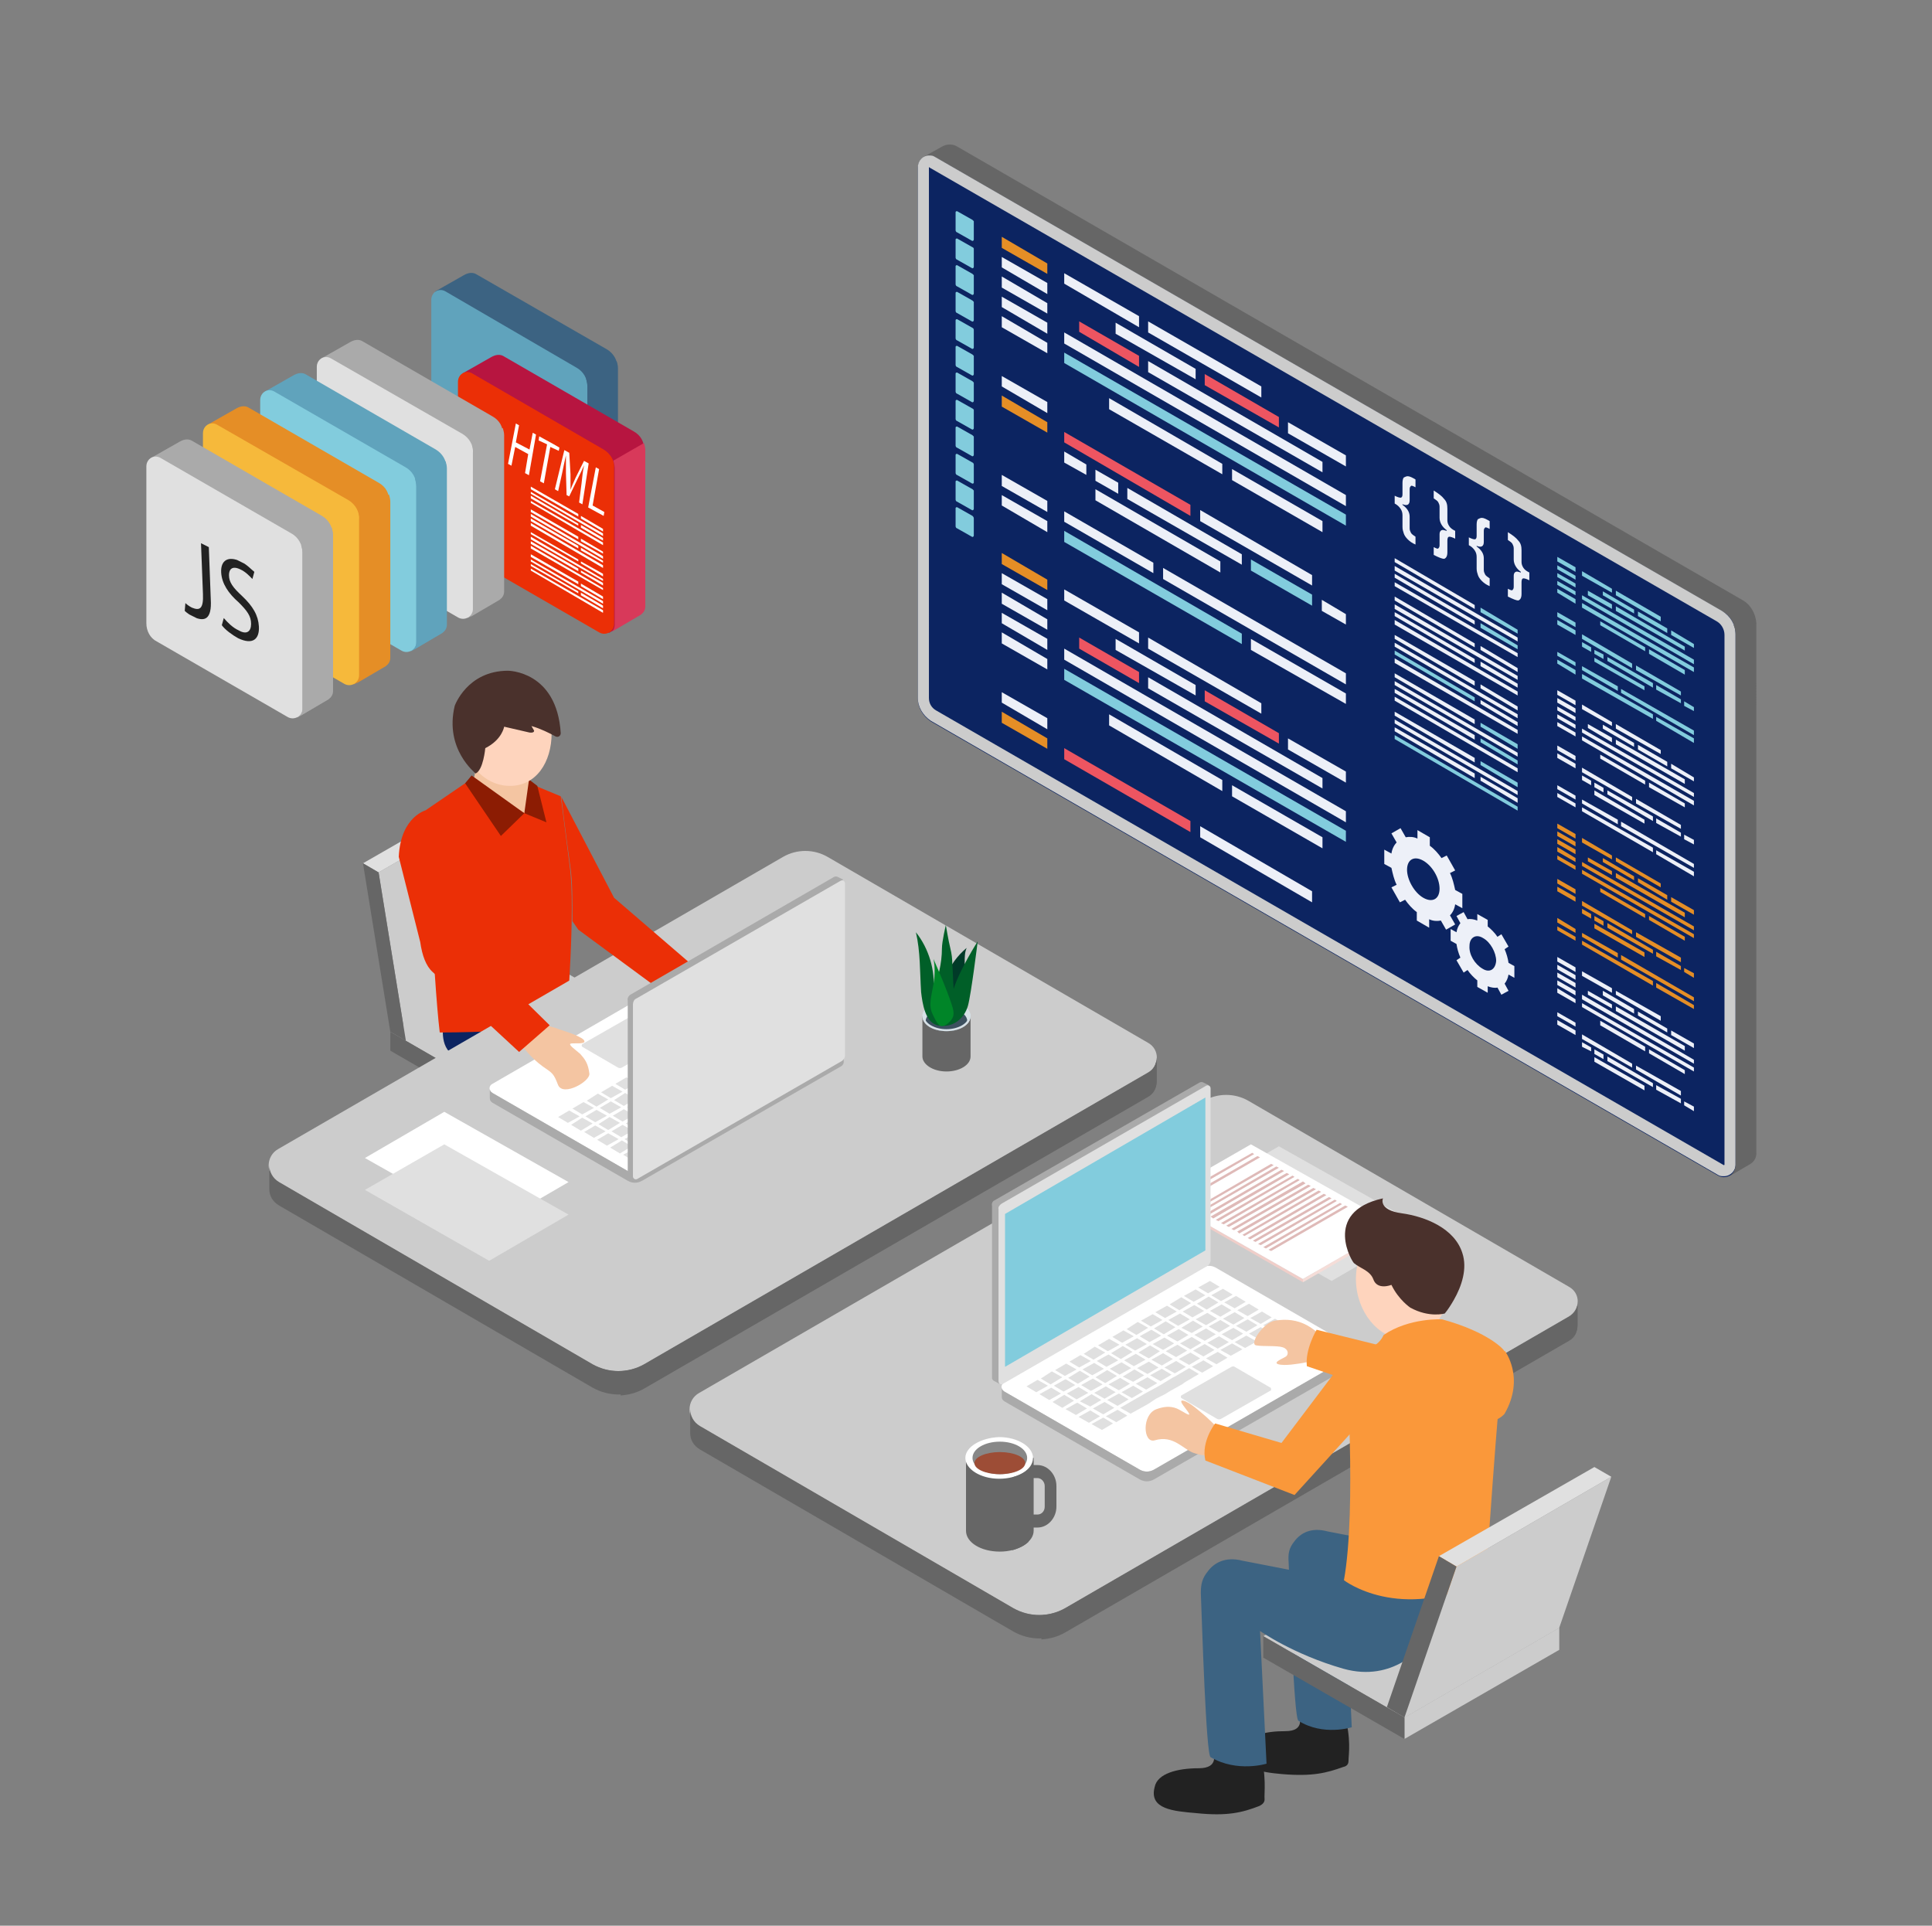 <?xml version="1.0" encoding="utf-8"?>
<!-- Generator: Adobe Illustrator 23.0.1, SVG Export Plug-In . SVG Version: 6.00 Build 0)  -->
<svg version="1.1" id="Calque_1" xmlns="http://www.w3.org/2000/svg" xmlns:xlink="http://www.w3.org/1999/xlink" x="0px" y="0px"
	 viewBox="0 0 297 296" style="enable-background:new 0 0 297 296;" xml:space="preserve">
<rect x="0" y="0" width="297" height="296" fill="#808080" stroke="none"/>
<style type="text/css">
	.st0{fill:#BBCEE1;}
	.st1{fill:#CCCCCC;}
	.st2{fill:#666666;}
	.st3{fill:#E0E0E0;}
	.st4{fill:#0C2461;}
	.st5{fill:#EB2F06;}
	.st6{fill:#8C1C03;}
	.st7{fill:#F4C5A2;}
	.st8{fill:#FED4BD;}
	.st9{fill:#4A312C;}
	.st10{fill:#F0CEC9;}
	.st11{fill:#FFFFFF;}
	.st12{fill:#F5DDD8;}
	.st13{fill:#DFBAB8;}
	.st14{fill:#AAAAAA;}
	.st15{fill:#82CCDD;}
	.st16{fill:#222222;}
	.st17{fill:#3C6382;}
	.st18{fill:#FA983A;}
	.st19{fill:#888888;}
	.st20{fill:#9D4D36;}
	.st21{fill:#ED1C24;}
	.st22{fill:#E58E26;}
	.st23{fill:#EDF0F8;}
	.st24{fill:#ED5561;}
	.st25{fill:#60A3BC;}
	.st26{fill:#B71540;}
	.st27{fill:#D8395A;}
	.st28{fill:#F6B93B;}
	.st29{fill:#D6E0E6;}
	.st30{fill:#3C505F;}
	.st31{fill:#003A28;}
	.st32{fill:#005F28;}
	.st33{fill:#008528;}
	.st34{enable-background:new    ;}
	.st35{clip-path:url(#SVGID_2_);}
	.st36{clip-path:url(#SVGID_4_);}
</style>
<g>
	<g>
		<g>
			<polygon class="st0" points="79.4,169.8 100.8,157.4 100.8,160.4 79.4,172.7 			"/>
			<polygon class="st1" points="81.4,146.3 100.8,157.4 79.4,169.8 60,158.6 			"/>
			<polygon class="st2" points="60,158.6 79.4,169.8 79.4,172.7 60,161.5 			"/>
		</g>
		<g>
			<polygon class="st1" points="58.2,134.1 79.5,121.8 83.7,147.7 62.4,160 			"/>
			<polygon class="st3" points="77.2,120.4 79.5,121.8 58.2,134.1 55.8,132.7 			"/>
			<polygon class="st2" points="55.8,132.7 58.2,134.1 62.4,160 60,158.6 			"/>
		</g>
	</g>
	<path class="st4" d="M68.2,157.2l1.6-2.6l5.6,2.1c0,0-3.2,6.8-5.6,5.5C67.4,161,68.2,157.2,68.2,157.2z"/>
	<path class="st5" d="M71.5,120.4l10.6,0.3l4.1,1.7c0,0,0.6,4.5,1.4,10.9c0.9,6.4-0.5,23.5-0.5,23.5c-4,2-19.5,1.9-19.5,1.9
		c-1-8.2-2.1-34.2-2.1-34.2L71.5,120.4z"/>
	<path class="st5" d="M79.5,120.7l3.7,3.2c1.6,9.4,1.5,27.7,1.3,35.5c-1.4,0.2-2.9,0.4-4.5,0.5c-0.4-19.5-6.8-38-7.3-39.3
		L79.5,120.7z"/>
	<polygon class="st6" points="80.6,125 84,126.4 82.6,120.8 80.9,119.5 	"/>
	<polygon class="st7" points="73.2,118 81.4,119.3 80.6,125 72.7,120.4 	"/>
	<path class="st8" d="M71.2,112.7c0,4.5,3.2,8.1,7.2,8.1s6.4-3.6,6.4-8.1s-2.4-8.1-6.4-8.1C74.5,104.6,71.2,108.2,71.2,112.7z"/>
	<polygon class="st6" points="72.5,119.2 80.6,125 77,128.5 71.5,120.4 	"/>
	<path class="st9" d="M69.9,108.5c0,0,1.9-5.4,8.2-5.4c0,0,7.5,0,8.1,9.6c0,0.4-0.4,0.7-0.8,0.5c-0.9-0.5-2.3-1.2-3.7-1.6l0.4,0.7
		l0,0c0,0,0.1,0.4-0.7,0.3l-3.9-0.9c0,0-0.3,2-2.9,3.3c0,0-0.3,3.4-1.5,3.9C73.1,118.8,68.3,115.2,69.9,108.5z"/>
	<g>
		<path class="st1" d="M241.2,197.8l-49.3-28.6c-2.1-1.2-4.7-1.2-6.8,0l-77.6,44.9c-2,1.1-2,4,0,5.1l48.2,28c2.5,1.4,5.5,1.4,8,0
			l77.4-44.8C243,201.3,243,198.8,241.2,197.8z"/>
		<path class="st2" d="M241.2,202.4l-77.4,44.8c-2.5,1.4-5.5,1.4-8,0l-48.2-28c-1-0.6-1.5-1.6-1.5-2.6v3.7l0,0l0,0l0,0
			c0,1,0.5,1.9,1.5,2.5l48.2,28c2.5,1.4,5.5,1.4,8,0l77.4-44.8c0.9-0.5,1.3-1.4,1.3-2.3l0,0V200C242.6,201,242.1,201.9,241.2,202.4z
			"/>
		<path class="st2" d="M241.2,202.4l-77.4,44.8c-1.1,0.7-2.4,1-3.7,1.1v3.7c1.3-0.1,2.5-0.4,3.7-1.1l77.4-44.8
			c0.9-0.5,1.3-1.4,1.3-2.3l0,0v-3.7C242.6,201,242.1,201.9,241.2,202.4z"/>
	</g>
	<g>
		<polygon class="st3" points="182.5,184.3 204.7,196.9 218.8,188.7 196.6,176.2 		"/>
		<g>
			<polygon class="st10" points="200.3,196.6 200.3,197.1 178.2,184.4 178.2,184 			"/>
			<polygon class="st11" points="178.2,184 200.3,196.6 214.5,188.4 192.3,175.9 			"/>
			<polygon class="st12" points="200.3,196.6 200.3,197.1 214.5,188.9 214.5,188.4 			"/>
		</g>
		<polygon class="st13" points="192.5,177.2 183.9,182.1 184.3,182.3 192.8,177.4 		"/>
		<polygon class="st13" points="193.3,177.7 184.8,182.6 185.2,182.8 193.7,177.9 		"/>
		<polygon class="st13" points="195.4,178.9 183.7,185.7 184,185.9 195.8,179.1 		"/>
		<polygon class="st13" points="196.2,179.3 184.5,186.1 184.8,186.3 196.6,179.5 		"/>
		<polygon class="st13" points="197,179.8 185.3,186.6 185.7,186.8 197.4,180 		"/>
		<polygon class="st13" points="197.8,180.3 186.1,187 186.5,187.3 198.2,180.5 		"/>
		<polygon class="st13" points="198.7,180.7 186.9,187.5 187.3,187.7 199,180.9 		"/>
		<polygon class="st13" points="199.5,181.2 187.7,188 188.1,188.2 199.8,181.4 		"/>
		<polygon class="st13" points="200.3,181.6 188.5,188.4 188.9,188.6 200.7,181.9 		"/>
		<polygon class="st13" points="201.1,182.1 189.3,188.9 189.7,189.1 201.5,182.3 		"/>
		<polygon class="st13" points="201.9,182.6 190.2,189.3 190.5,189.6 202.3,182.8 		"/>
		<polygon class="st13" points="202.7,183 191,189.8 191.3,190 203.1,183.2 		"/>
		<polygon class="st13" points="203.5,183.5 191.8,190.3 192.2,190.5 203.9,183.7 		"/>
		<polygon class="st13" points="204.3,184 192.6,190.7 193,190.9 204.7,184.2 		"/>
		<polygon class="st13" points="205.2,184.4 193.4,191.2 193.8,191.4 205.5,184.6 		"/>
		<polygon class="st13" points="206,184.9 194.2,191.7 194.6,191.9 206.3,185.1 		"/>
		<polygon class="st13" points="206.8,185.3 195,192.1 195.4,192.3 207.2,185.5 		"/>
	</g>
	<g>
		<g>
			<path class="st11" d="M207.9,207l-21.1-12.2c-0.6-0.3-1.3-0.3-1.9,0l-30.5,17.7c-0.6,0.3-0.6,1.1,0,1.4l20.8,12
				c0.7,0.4,1.5,0.4,2.2,0l30.6-17.6C208.4,208,208.4,207.3,207.9,207z"/>
			<path class="st14" d="M207.9,208.3l-30.5,17.6c-0.7,0.4-1.5,0.4-2.2,0l-20.8-12c-0.3-0.2-0.4-0.4-0.4-0.7v1.5l0,0l0,0l0,0
				c0,0.3,0.1,0.5,0.4,0.7l20.8,12c0.7,0.4,1.5,0.4,2.2,0l30.6-17.6c0.2-0.1,0.4-0.4,0.4-0.6l0,0v-1.5
				C208.3,207.9,208.2,208.2,207.9,208.3z"/>
		</g>
		<g>
			<path class="st14" d="M152.9,184.5l31.5-18.1c0.2-0.1,0.4-0.1,0.6,0l0,0l0.8,0.4l-0.6,0.9L185,168v25c0,0.4-0.2,0.7-0.5,0.9
				l-29.9,17.2v0.3l-1,1.3l-0.9-0.5l0,0l0,0l0,0c-0.1-0.1-0.2-0.2-0.2-0.4v-26.4C152.4,185,152.6,184.6,152.9,184.5z"/>
			<path class="st3" d="M154,185l31.4-18.1c0.3-0.2,0.7,0,0.7,0.4v26.4c0,0.4-0.2,0.7-0.5,0.9l-31.4,18.1c-0.3,0.2-0.7,0-0.7-0.4
				v-26.4C153.4,185.5,153.7,185.2,154,185z"/>
		</g>
		<polygon class="st15" points="154.5,186.6 185.3,168.7 185.3,192.2 154.5,210.1 		"/>
		<g>
			<polygon class="st3" points="187.5,197.8 186,196.9 184.2,197.9 185.7,198.8 			"/>
			<polygon class="st3" points="185.3,199.1 183.8,198.2 182,199.2 183.5,200.1 			"/>
			<polygon class="st3" points="183.1,200.3 181.6,199.4 179.8,200.5 181.3,201.4 			"/>
			<polygon class="st3" points="180.9,201.6 179.4,200.7 177.6,201.7 179.1,202.6 			"/>
			<polygon class="st3" points="178.7,202.9 177.2,202 175.4,203 176.9,203.9 			"/>
			<polygon class="st3" points="176.5,204.1 174.9,203.2 173.2,204.3 174.7,205.2 			"/>
			<polygon class="st3" points="174.3,205.4 172.7,204.5 171,205.5 172.5,206.4 			"/>
			<polygon class="st3" points="172.1,206.7 170.5,205.8 168.8,206.8 170.3,207.7 			"/>
			<polygon class="st3" points="169.9,207.9 168.3,207 166.6,208.1 168.1,209 			"/>
			<polygon class="st3" points="167.7,209.2 166.1,208.3 164.4,209.3 165.9,210.2 			"/>
			<polygon class="st3" points="165.5,210.5 163.9,209.6 162.2,210.6 163.7,211.5 			"/>
			<polygon class="st3" points="163.3,211.7 161.7,210.8 160,211.9 161.5,212.8 			"/>
			<polygon class="st3" points="159.5,212.1 157.8,213.1 159.3,214 161.1,213 			"/>
			<polygon class="st3" points="187.7,200 189.5,199 188,198.1 186.2,199.1 			"/>
			<polygon class="st3" points="184,200.4 185.5,201.3 187.3,200.2 185.8,199.3 			"/>
			<polygon class="st3" points="181.8,201.6 183.3,202.5 185.1,201.5 183.6,200.6 			"/>
			<polygon class="st3" points="179.6,202.9 181.1,203.8 182.9,202.8 181.4,201.9 			"/>
			<polygon class="st3" points="177.4,204.2 178.9,205.1 180.7,204 179.2,203.1 			"/>
			<polygon class="st3" points="175.2,205.4 176.7,206.3 178.5,205.3 177,204.4 			"/>
			<polygon class="st3" points="173,206.7 174.5,207.6 176.3,206.6 174.8,205.7 			"/>
			<polygon class="st3" points="170.8,208 172.3,208.9 174.1,207.8 172.6,206.9 			"/>
			<polygon class="st3" points="168.6,209.2 170.1,210.1 171.9,209.1 170.4,208.2 			"/>
			<polygon class="st3" points="166.4,210.5 167.9,211.4 169.7,210.4 168.2,209.5 			"/>
			<polygon class="st3" points="164.2,211.8 165.7,212.7 167.5,211.6 166,210.7 			"/>
			<polygon class="st3" points="162,213 163.5,213.9 165.3,212.9 163.8,212 			"/>
			<polygon class="st3" points="161.6,213.3 159.8,214.3 161.3,215.2 163.1,214.2 			"/>
			<polygon class="st3" points="189.8,201.1 191.5,200.1 190,199.2 188.2,200.2 			"/>
			<polygon class="st3" points="186,201.5 187.6,202.4 189.3,201.4 187.8,200.5 			"/>
			<polygon class="st3" points="187.1,202.7 185.6,201.8 183.8,202.8 185.4,203.7 			"/>
			<polygon class="st3" points="181.6,204.1 183.2,204.9 184.9,203.9 183.4,203 			"/>
			<polygon class="st3" points="179.4,205.3 181,206.2 182.7,205.2 181.2,204.3 			"/>
			<polygon class="st3" points="177.2,206.6 178.8,207.5 180.5,206.5 179,205.6 			"/>
			<polygon class="st3" points="175,207.9 176.6,208.8 178.3,207.7 176.8,206.8 			"/>
			<polygon class="st3" points="172.8,209.1 174.3,210 176.1,209 174.6,208.1 			"/>
			<polygon class="st3" points="170.6,210.4 172.1,211.3 173.9,210.3 172.4,209.4 			"/>
			<polygon class="st3" points="168.4,211.7 169.9,212.6 171.7,211.5 170.2,210.6 			"/>
			<polygon class="st3" points="166.2,212.9 167.7,213.8 169.5,212.8 168,211.9 			"/>
			<polygon class="st3" points="167.3,214.1 165.8,213.2 164,214.2 165.5,215.1 			"/>
			<polygon class="st3" points="163.6,214.4 161.8,215.5 163.3,216.4 165.1,215.3 			"/>
			<polygon class="st3" points="191.8,202.3 193.5,201.3 192,200.4 190.2,201.4 			"/>
			<polygon class="st3" points="191.3,202.6 189.8,201.7 188,202.7 189.6,203.6 			"/>
			<polygon class="st3" points="189.1,203.8 187.6,202.9 185.8,203.9 187.4,204.8 			"/>
			<polygon class="st3" points="186.9,205.1 185.4,204.2 183.6,205.2 185.2,206.1 			"/>
			<polygon class="st3" points="184.7,206.4 183.2,205.5 181.4,206.5 183,207.4 			"/>
			<polygon class="st3" points="182.5,207.6 181,206.7 179.2,207.7 180.8,208.6 			"/>
			<polygon class="st3" points="180.3,208.9 178.8,208 177,209 178.6,209.9 			"/>
			<polygon class="st3" points="178.1,210.2 176.6,209.3 174.8,210.3 176.4,211.2 			"/>
			<polygon class="st3" points="175.9,211.4 174.4,210.5 172.6,211.6 174.2,212.4 			"/>
			<polygon class="st3" points="173.7,212.7 172.2,211.8 170.4,212.8 172,213.7 			"/>
			<polygon class="st3" points="171.5,214 170,213.1 168.2,214.1 169.8,215 			"/>
			<polygon class="st3" points="169.3,215.2 167.8,214.3 166,215.4 167.6,216.2 			"/>
			<polygon class="st3" points="165.6,215.6 163.8,216.6 165.4,217.5 167.1,216.5 			"/>
			<polygon class="st3" points="193.8,203.5 195.5,202.5 194,201.6 192.2,202.6 			"/>
			<polygon class="st3" points="193.3,203.7 191.8,202.8 190,203.8 191.6,204.7 			"/>
			<polygon class="st3" points="191.1,205 189.6,204.1 187.8,205.1 189.4,206 			"/>
			<polygon class="st3" points="188.9,206.3 187.4,205.4 185.6,206.4 187.2,207.3 			"/>
			<polygon class="st3" points="186.7,207.5 185.2,206.6 183.4,207.6 185,208.5 			"/>
			<polygon class="st3" points="184.5,208.8 183,207.9 181.2,208.9 182.8,209.8 			"/>
			<polygon class="st3" points="182.3,210.1 180.8,209.2 179,210.2 180.6,211.1 			"/>
			<polygon class="st3" points="180.1,211.3 178.6,210.4 176.8,211.4 178.4,212.3 			"/>
			<polygon class="st3" points="177.9,212.6 176.4,211.7 174.6,212.7 176.2,213.6 			"/>
			<polygon class="st3" points="175.7,213.9 174.2,213 172.4,214 174,214.9 			"/>
			<polygon class="st3" points="173.5,215.1 172,214.2 170.2,215.2 171.8,216.1 			"/>
			<polygon class="st3" points="171.3,216.4 169.8,215.5 168,216.5 169.6,217.4 			"/>
			<polygon class="st3" points="167.6,216.8 165.8,217.8 167.4,218.7 169.1,217.7 			"/>
			<polygon class="st3" points="196,202.7 194.2,203.7 195.8,204.6 197.6,203.6 			"/>
			<polygon class="st3" points="192,205 193.6,205.9 195.4,204.9 193.8,204 			"/>
			<polygon class="st3" points="189.8,206.3 191.4,207.2 193.2,206.2 191.6,205.3 			"/>
			<polygon class="st3" points="187.6,207.5 189.2,208.4 191,207.4 189.4,206.5 			"/>
			<polygon class="st3" points="185.4,208.8 187,209.7 188.7,208.7 187.2,207.8 			"/>
			<polygon class="st3" points="183.2,210.1 184.8,211 186.5,210 185,209.1 			"/>
			<polygon class="st3" points="182.8,210.3 180.6,211.6 180.6,211.6 180.2,211.8 178.4,212.9 178.4,212.9 177.5,213.4 176.2,214.1 
				176.2,214.1 174.8,214.9 172.2,216.4 173.8,217.3 176.5,215.8 177.7,215 177.7,215 179.1,214.3 179.9,213.8 179.9,213.8 
				181.7,212.8 182.1,212.5 182.1,212.5 184.3,211.2 			"/>
			<polygon class="st3" points="170,217.7 171.6,218.6 173.3,217.6 171.8,216.7 			"/>
			<polygon class="st3" points="167.8,218.9 169.4,219.8 171.1,218.8 169.6,217.9 			"/>
		</g>
		<path class="st3" d="M195.3,213.3l-5.5-3.2c-0.1-0.1-0.3-0.1-0.5,0l-7.7,4.4c-0.1,0.1-0.1,0.3,0,0.4l5.5,3.2
			c0.2,0.1,0.4,0.1,0.6,0l7.7-4.4C195.4,213.5,195.4,213.3,195.3,213.3z"/>
	</g>
	<path class="st16" d="M197.6,266.1c3.1,0,2.1-2.3,2.1-2.3c4.6-1.4,6.9-0.6,6.9-0.6c1.2,4.1,0.7,6.5,0.7,7.5c0,0.5-0.3,0.8-0.8,0.9
		c-2.5,0.9-4.7,1.5-9.4,1.1c-3.4-0.3-6.6-0.8-5.8-4C191.9,266.7,194.5,266.1,197.6,266.1z"/>
	<path class="st17" d="M199,236.9c0.9-1.2,2.5-2.2,5.1-1.5l27.8,5.4l-1,7.1c0,0-4.3,5.6-11.7,3.5s-12.3-5.6-12.3-5.6l0.9,19.7
		c0,0-4.4,1.4-8.2-1c-0.7-0.4-1.3-19.4-1.5-24.3C198,238.9,198.1,238,199,236.9z"/>
	<path class="st16" d="M184.3,271.8c3.2,0,2.2-2.4,2.2-2.4c4.8-1.5,7.1-0.6,7.1-0.6c1.2,4.2,0.7,6.8,0.8,7.8c0,0.5-0.4,0.8-0.8,1
		c-2.6,1-4.9,1.6-9.7,1.1c-3.5-0.3-7.3-0.6-6.4-4C177.9,272.6,181,271.8,184.3,271.8z"/>
	<g>
		<polygon class="st1" points="215.9,264 239.7,250.2 239.7,253.6 215.9,267.3 		"/>
		<polygon class="st1" points="218,237.8 239.7,250.2 215.9,264 194.2,251.5 		"/>
		<polygon class="st2" points="194.2,251.5 215.9,264 215.9,267.3 194.2,254.8 		"/>
	</g>
	<path class="st17" d="M185.7,241.5c0.9-1.2,2.6-2.3,5.3-1.6l28.8,5.6l-1.1,7.4c0,0-4.4,5.8-12.2,3.6c-7.7-2.2-12.8-5.8-12.8-5.8
		l1,20.4c0,0-4.5,1.4-8.6-1c-0.7-0.4-1.3-20.1-1.5-25.2C184.6,243.5,184.8,242.6,185.7,241.5z"/>
	<path class="st8" d="M208.5,197.7c0.5,4.8,4.1,8.5,8,8.1s6.7-4.6,6.3-9.5c-0.5-4.8-4.1-8.5-8-8.1
		C210.8,188.6,208,192.9,208.5,197.7z"/>
	<path class="st7" d="M202.6,209c0,0-1.7,0.4-2.3,0.5s-2.8,0.5-3.8,0.2c-0.9-0.3,0.8-0.9,1.2-1.2s0.4-1.1-0.5-1.4
		c-0.9-0.3-3-0.1-4.1-0.3s1.1-3.5,2.9-3.8c1.8-0.3,3.4-0.1,4.9,0.7s2.4,2,3.1,2.3L202.6,209z"/>
	<path class="st18" d="M202.4,204.4l11.7,2.9l0.6,7.4l-13.8-4.7C200.6,207.4,202.4,204.4,202.4,204.4z"/>
	<path class="st18" d="M231.3,207.6c0,0,3.2,4.1,0,9.7c0,0-2.3,3.1-8.5,0.1L231.3,207.6z"/>
	<path class="st18" d="M221.7,202.8c0,0-5-0.3-9,2.4c0,0-0.3,0.8-1.1,1.4c-0.8,0.5-4.7,2.1-4.7,2.1s1.7,23-0.3,34.2
		c0,0,8.5,6.6,21.8,0c0,0,1.9-28.2,2.8-35.3C231.3,207.6,229,204.8,221.7,202.8z"/>
	<g>
		<polygon class="st1" points="223.9,240.8 247.7,227 239.7,250.2 215.9,264 		"/>
		<polygon class="st3" points="245.1,225.5 247.7,227 223.9,240.8 221.2,239.2 		"/>
		<polygon class="st2" points="221.2,239.2 223.9,240.8 215.9,264 213.2,262.4 		"/>
	</g>
	<path class="st7" d="M186.9,219.2c0,0-1.3-1.3-1.8-1.7s-2.2-2-3.2-2.2s0.7,1.5,0.9,2s-1-0.4-1.9-0.8c-1-0.4-2-0.3-3.1,0.1
		c-2.3,0.8-2.1,5.3-0.3,4.8c3-0.9,4.4,1.5,6.2,2c1.3,0.4,1.8,0.3,2.6,0.5L186.9,219.2z"/>
	<path class="st18" d="M206.9,208.7l-9.9,13.1l-10.2-3c0,0-2.2,2.8-1.5,5.7l13.7,5.3l11.1-12.2C210.1,217.5,213.8,209.8,206.9,208.7
		z"/>
	<path class="st9" d="M212.6,184.2c0,0-0.8,1.8,2.9,2.3c3.6,0.5,8.1,2.3,9.3,6.1c0.8,2.4-0.1,5.1-1.3,7.2c-0.4,0.7-0.9,1.5-1.4,2.1
		c0,0-2.4,0.7-5.3-0.9c0,0-1.8-1.2-2.9-3.5c0,0-2.2,0.9-2.8-0.9c-0.5-1.3-2.1-1.7-2.9-2.4C208,194.3,203.1,186.3,212.6,184.2z"/>
	<g>
		<path class="st2" d="M159.5,225.2h-1.7v2h1.7c0.6,0,1.1,0.6,1.1,1.2v3.2c0,0.7-0.5,1.2-1.1,1.2h-2.4v2h2.4c1.6,0,2.9-1.5,2.9-3.2
			v-3.2C162.4,226.7,161.1,225.2,159.5,225.2z"/>
		<path class="st2" d="M158.9,224.1v11.2c0,1.7-2.3,3.2-5.2,3.2s-5.2-1.4-5.2-3.2v-11.2H158.9z"/>
		<path class="st11" d="M148.4,224.1c0,1.7,2.3,3.2,5.2,3.2s5.2-1.4,5.2-3.2c0-1.7-2.3-3.2-5.2-3.2
			C150.8,221,148.4,222.4,148.4,224.1z"/>
		<path class="st19" d="M149.5,224.1c0,1.4,1.9,2.5,4.2,2.5s4.2-1.1,4.2-2.5s-1.9-2.5-4.2-2.5S149.5,222.7,149.5,224.1z"/>
		<ellipse class="st20" cx="153.7" cy="224.9" rx="3.9" ry="1.7"/>
		<path class="st2" d="M155.6,227.1v11.2c1-0.3,1.9-0.7,2.5-1.3v-11.2C157.5,226.4,156.6,226.8,155.6,227.1z"/>
	</g>
	<g>
		<path class="st1" d="M176.5,160.3l-49.3-28.6c-2.1-1.2-4.7-1.2-6.8,0l-77.6,44.9c-2,1.1-2,4,0,5.1l48.2,28c2.5,1.4,5.5,1.4,8,0
			l77.4-44.8C178.3,163.9,178.3,161.3,176.5,160.3z"/>
		<path class="st2" d="M176.5,164.9l-77.4,44.8c-2.5,1.4-5.5,1.4-8,0l-48.2-28c-1-0.6-1.5-1.6-1.5-2.6v3.7l0,0l0,0l0,0
			c0,1,0.5,1.9,1.5,2.5l48.2,28c2.5,1.4,5.5,1.4,8,0l77.4-44.8c0.9-0.5,1.3-1.4,1.3-2.3l0,0v-3.7
			C177.8,163.5,177.4,164.4,176.5,164.9z"/>
		<path class="st2" d="M176.5,164.9l-77.4,44.8c-1.1,0.7-2.4,1-3.7,1.1v3.7c1.3-0.1,2.5-0.4,3.7-1.1l77.4-44.8
			c0.9-0.5,1.3-1.4,1.3-2.3l0,0v-3.7C177.8,163.5,177.4,164.4,176.5,164.9z"/>
		<g>
			<g>
				<path class="st11" d="M129.3,161.1l-21.1-12.2c-0.6-0.3-1.3-0.3-1.9,0l-30.6,17.7c-0.6,0.3-0.6,1.1,0,1.4l20.8,12
					c0.7,0.4,1.5,0.4,2.2,0l30.6-17.6C129.8,162.1,129.8,161.4,129.3,161.1z"/>
				<path class="st14" d="M129.3,162.4L98.7,180c-0.7,0.4-1.5,0.4-2.2,0l-20.8-12c-0.3-0.2-0.4-0.4-0.4-0.7v1.5l0,0l0,0l0,0
					c0,0.3,0.1,0.5,0.4,0.7l20.8,12c0.7,0.4,1.5,0.4,2.2,0l30.6-17.6c0.2-0.1,0.4-0.4,0.4-0.6l0,0v-1.6
					C129.6,162,129.5,162.2,129.3,162.4z"/>
			</g>
			<g>
				<polygon class="st3" points="115.5,156.4 113.9,155.5 112.2,156.5 113.7,157.4 				"/>
				<polygon class="st3" points="113.3,157.6 111.7,156.7 110,157.8 111.5,158.7 				"/>
				<polygon class="st3" points="111.1,158.9 109.5,158 107.8,159 109.3,159.9 				"/>
				<polygon class="st3" points="108.9,160.2 107.3,159.3 105.6,160.3 107.1,161.2 				"/>
				<polygon class="st3" points="106.7,161.4 105.1,160.5 103.4,161.6 104.9,162.5 				"/>
				<polygon class="st3" points="104.5,162.7 102.9,161.8 101.2,162.8 102.7,163.7 				"/>
				<polygon class="st3" points="102.3,164 100.7,163.1 99,164.1 100.5,165 				"/>
				<polygon class="st3" points="100.1,165.2 98.5,164.3 96.8,165.4 98.3,166.3 				"/>
				<polygon class="st3" points="97.9,166.5 96.3,165.6 94.6,166.6 96.1,167.5 				"/>
				<polygon class="st3" points="95.7,167.8 94.1,166.9 92.4,167.9 93.9,168.8 				"/>
				<polygon class="st3" points="93.5,169 91.9,168.1 90.2,169.2 91.7,170.1 				"/>
				<polygon class="st3" points="91.3,170.3 89.7,169.4 88,170.4 89.5,171.3 				"/>
				<polygon class="st3" points="87.5,170.7 85.8,171.7 87.3,172.6 89.1,171.6 				"/>
				<polygon class="st3" points="115.7,158.6 117.5,157.5 115.9,156.6 114.2,157.7 				"/>
				<polygon class="st3" points="112,158.9 113.5,159.8 115.3,158.8 113.7,157.9 				"/>
				<polygon class="st3" points="109.8,160.2 111.3,161.1 113.1,160.1 111.5,159.2 				"/>
				<polygon class="st3" points="107.6,161.5 109.1,162.4 110.9,161.3 109.3,160.4 				"/>
				<polygon class="st3" points="105.4,162.7 106.9,163.6 108.7,162.6 107.1,161.7 				"/>
				<polygon class="st3" points="103.2,164 104.7,164.9 106.5,163.9 104.9,163 				"/>
				<polygon class="st3" points="101,165.3 102.5,166.2 104.3,165.1 102.7,164.2 				"/>
				<polygon class="st3" points="98.8,166.5 100.3,167.4 102.1,166.4 100.5,165.5 				"/>
				<polygon class="st3" points="96.6,167.8 98.1,168.7 99.9,167.7 98.3,166.8 				"/>
				<polygon class="st3" points="94.4,169.1 95.9,170 97.7,168.9 96.1,168 				"/>
				<polygon class="st3" points="92.2,170.3 93.7,171.2 95.5,170.2 93.9,169.3 				"/>
				<polygon class="st3" points="90,171.6 91.5,172.5 93.3,171.5 91.7,170.6 				"/>
				<polygon class="st3" points="89.5,171.8 87.8,172.9 89.3,173.8 91.1,172.7 				"/>
				<polygon class="st3" points="117.7,159.7 119.5,158.7 117.9,157.8 116.2,158.8 				"/>
				<polygon class="st3" points="114,160.1 115.5,161 117.3,160 115.7,159.1 				"/>
				<polygon class="st3" points="115.1,161.2 113.5,160.3 111.8,161.4 113.3,162.3 				"/>
				<polygon class="st3" points="109.6,162.6 111.1,163.5 112.9,162.5 111.3,161.6 				"/>
				<polygon class="st3" points="107.4,163.9 108.9,164.8 110.7,163.8 109.1,162.9 				"/>
				<polygon class="st3" points="105.2,165.2 106.7,166.1 108.5,165 106.9,164.1 				"/>
				<polygon class="st3" points="103,166.4 104.5,167.3 106.3,166.3 104.7,165.4 				"/>
				<polygon class="st3" points="100.8,167.7 102.3,168.6 104.1,167.6 102.5,166.7 				"/>
				<polygon class="st3" points="98.6,169 100.1,169.9 101.9,168.8 100.3,167.9 				"/>
				<polygon class="st3" points="96.4,170.2 97.9,171.1 99.7,170.1 98.1,169.2 				"/>
				<polygon class="st3" points="94.2,171.5 95.7,172.4 97.5,171.4 95.9,170.5 				"/>
				<polygon class="st3" points="95.3,172.6 93.7,171.7 92,172.8 93.5,173.7 				"/>
				<polygon class="st3" points="91.5,173 89.8,174 91.3,174.9 93.1,173.9 				"/>
				<polygon class="st3" points="119.7,160.9 121.5,159.9 120,159 118.2,160 				"/>
				<polygon class="st3" points="119.3,161.1 117.8,160.2 116,161.3 117.5,162.2 				"/>
				<polygon class="st3" points="117.1,162.4 115.6,161.5 113.8,162.5 115.3,163.4 				"/>
				<polygon class="st3" points="114.9,163.7 113.4,162.8 111.6,163.8 113.1,164.7 				"/>
				<polygon class="st3" points="112.7,164.9 111.2,164 109.4,165.1 110.9,166 				"/>
				<polygon class="st3" points="110.5,166.2 109,165.3 107.2,166.3 108.7,167.2 				"/>
				<polygon class="st3" points="108.3,167.5 106.7,166.6 105,167.6 106.5,168.5 				"/>
				<polygon class="st3" points="106.1,168.7 104.5,167.8 102.8,168.9 104.3,169.8 				"/>
				<polygon class="st3" points="103.9,170 102.3,169.1 100.6,170.1 102.1,171 				"/>
				<polygon class="st3" points="101.7,171.3 100.1,170.4 98.4,171.4 99.9,172.3 				"/>
				<polygon class="st3" points="99.5,172.5 97.9,171.6 96.2,172.7 97.7,173.6 				"/>
				<polygon class="st3" points="97.3,173.8 95.7,172.9 94,173.9 95.5,174.8 				"/>
				<polygon class="st3" points="93.5,174.2 91.8,175.2 93.3,176.1 95.1,175.1 				"/>
				<polygon class="st3" points="121.7,162 123.5,161 122,160.1 120.2,161.1 				"/>
				<polygon class="st3" points="121.3,162.3 119.8,161.4 118,162.4 119.5,163.3 				"/>
				<polygon class="st3" points="119.1,163.6 117.6,162.7 115.8,163.7 117.3,164.6 				"/>
				<polygon class="st3" points="116.9,164.8 115.4,163.9 113.6,165 115.1,165.8 				"/>
				<polygon class="st3" points="114.7,166.1 113.2,165.2 111.4,166.2 112.9,167.1 				"/>
				<polygon class="st3" points="112.5,167.4 111,166.5 109.2,167.5 110.7,168.4 				"/>
				<polygon class="st3" points="110.3,168.6 108.8,167.7 107,168.8 108.5,169.6 				"/>
				<polygon class="st3" points="108.1,169.9 106.6,169 104.8,170 106.3,170.9 				"/>
				<polygon class="st3" points="105.9,171.2 104.4,170.3 102.6,171.3 104.1,172.2 				"/>
				<polygon class="st3" points="103.7,172.4 102.2,171.5 100.4,172.6 101.9,173.5 				"/>
				<polygon class="st3" points="101.5,173.7 100,172.8 98.2,173.8 99.7,174.7 				"/>
				<polygon class="st3" points="99.3,175 97.8,174.1 96,175.1 97.5,176 				"/>
				<polygon class="st3" points="95.6,175.3 93.8,176.4 95.3,177.3 97.1,176.2 				"/>
				<polygon class="st3" points="124,161.3 122.2,162.3 123.8,163.2 125.5,162.2 				"/>
				<polygon class="st3" points="120,163.6 121.6,164.5 123.3,163.5 121.8,162.6 				"/>
				<polygon class="st3" points="117.8,164.8 119.4,165.7 121.1,164.7 119.6,163.8 				"/>
				<polygon class="st3" points="115.6,166.1 117.2,167 118.9,166 117.4,165.1 				"/>
				<polygon class="st3" points="113.4,167.4 115,168.3 116.7,167.3 115.2,166.4 				"/>
				<polygon class="st3" points="111.2,168.6 112.8,169.5 114.5,168.5 113,167.6 				"/>
				<polygon class="st3" points="110.8,168.9 108.6,170.2 108.6,170.2 108.1,170.4 106.4,171.4 106.4,171.4 105.5,171.9 
					104.2,172.7 104.2,172.7 102.8,173.5 100.2,175 101.7,175.9 104.4,174.3 105.7,173.6 105.7,173.6 107.1,172.8 107.9,172.3 
					107.9,172.3 109.7,171.3 110.1,171.1 110.1,171.1 112.3,169.8 				"/>
				<polygon class="st3" points="98,176.3 99.5,177.1 101.3,176.1 99.8,175.2 				"/>
				<polygon class="st3" points="95.8,177.5 97.3,178.4 99.1,177.4 97.6,176.5 				"/>
			</g>
			<path class="st3" d="M103.2,159.3l-5.5-3.2c-0.1-0.1-0.3-0.1-0.5,0l-7.7,4.4c-0.1,0.1-0.1,0.3,0,0.4l5.5,3.2
				c0.2,0.1,0.4,0.1,0.6,0l7.7-4.4C103.3,159.6,103.3,159.4,103.2,159.3z"/>
		</g>
	</g>
	<path class="st7" d="M102,150.7c0,0,1.2,1.8,1.6,2.4c0.5,0.6,2.1,2.9,3.1,3.5s0-1.4-0.1-2s0.5-1.2,1.6-0.6c1,0.6,2,2.1,3.1,3
		s2.2-3.3,0.9-5.1c-1.3-1.8-2.7-2.6-4.8-3.4c-2-0.8-3.7-0.4-4.5-0.9L102,150.7z"/>
	<path class="st5" d="M87.7,133.4c-0.9-6.4-1.4-10.9-1.4-10.9l8.1,15.5l11.5,9.9l-4.1,4.5l-12.9-9.5l-0.9-1.3
		C88,138.4,88,135.4,87.7,133.4z"/>
	<path class="st7" d="M83.4,157.5c0,0,1.9,0.4,2.5,0.7c0.6,0.2,3,0.9,3.8,1.6c0.7,0.8-1.3,0.5-1.9,0.6s0.6,0.9,1.4,1.6
		c0.7,0.8,1.2,1.4,1.4,3c0.2,1.2-4,3.6-4.8,1.8c-0.7-1.8-0.8-1.8-2.4-2.9c-1.9-1.4-2.8-2.8-3.4-3.4L83.4,157.5z"/>
	<path class="st5" d="M65.6,124.5c0,0-4,0.9-4.3,7.2l3.3,13.1c0.3,2.1,0.9,3.7,1.9,4.6l13.3,12.3l4.7-4.1l-12.9-12.7l-2.9-13.7
		C68.8,131.2,69.1,125.8,65.6,124.5z"/>
	<g>
		<path class="st14" d="M96.9,152.9l31.3-18.1c0.2-0.1,0.4-0.1,0.6,0l0,0l0.8,0.4l-0.6,0.9l-0.2,0.3v25c0,0.4-0.2,0.7-0.5,0.9
			l-29.8,17.2v0.3l-0.9,1.3l-0.9-0.5l0,0l0,0l0,0c-0.1-0.1-0.2-0.2-0.2-0.4v-26.4C96.4,153.5,96.6,153.1,96.9,152.9z"/>
		<path class="st3" d="M97.8,153.5l31.4-18.1c0.3-0.2,0.7,0,0.7,0.4v26.4c0,0.4-0.2,0.7-0.5,0.9L98,181.2c-0.3,0.2-0.7,0-0.7-0.4
			v-26.4C97.3,154,97.5,153.6,97.8,153.5z"/>
	</g>
	<polygon class="st11" points="56.1,178 75.2,188.8 87.4,181.7 68.3,170.9 	"/>
	<polygon class="st3" points="56.1,182.9 75.2,193.8 87.4,186.7 68.3,175.9 	"/>
	<g>
		<g>
			<g>
				<g>
					<path class="st2" d="M267.8,92.2L147.1,22.5c-0.7-0.4-1.6-0.4-2.4,0.1l0,0l-2.7,1.5l2.5,3.3l0.9,1.1v76.3c0,1.4,0.8,2.7,2,3.5
						l114.7,66.2l0.2,1l3.7,5.2l3.1-1.8l0,0l0,0l0,0c0.5-0.3,0.9-0.9,0.9-1.6V95.8C269.9,94.3,269.1,92.9,267.8,92.2z"/>
					<path class="st4" d="M264.8,94l-121-69.8c-1.2-0.7-2.7,0.2-2.7,1.6v81.6c0,1.4,0.8,2.7,2,3.5l121,69.8c1.2,0.7,2.8-0.2,2.8-1.6
						V97.6C266.8,96.1,266.1,94.7,264.8,94z"/>
				</g>
			</g>
			<g>
				<path class="st1" d="M141.1,25.7v81.6c0,1.4,0.8,2.7,2,3.5l121,69.8c0.3,0.2,0.6,0.2,0.9,0.2c1,0,1.8-0.8,1.8-1.8V97.5
					c0-1.5-0.8-2.8-2.1-3.6l-121-69.8c-0.3-0.2-0.6-0.2-0.9-0.2l0,0C141.9,23.9,141.1,24.7,141.1,25.7z M142.8,25.7L142.8,25.7
					C142.8,25.6,142.9,25.7,142.8,25.7l121.1,69.8c0.7,0.4,1.2,1.2,1.2,2.1V179c0,0.1-0.1,0.1-0.1,0.1l-121.1-69.9
					c-0.7-0.4-1.1-1.1-1.1-1.9L142.8,25.7L142.8,25.7z"/>
				<path class="st21" d="M142.9,23.9L142.9,23.9L142.9,23.9z"/>
			</g>
			<g>
				<path class="st0" d="M265.9,180.6L265.9,180.6L265.9,180.6L265.9,180.6z"/>
				<path class="st2" d="M266.8,179V97.5c0-0.5-0.1-1-0.3-1.4l3.1-1.7c0.2,0.4,0.3,0.9,0.3,1.4v81.5c0,0.7-0.4,1.2-0.9,1.6l0,0l0,0
					l0,0l-3,1.8C266.5,180.3,266.8,179.7,266.8,179z"/>
			</g>
		</g>
		<g>
			<g>
				<polygon class="st22" points="154,36.4 154,38.1 161,42.1 161,40.5 				"/>
				<polygon class="st23" points="154,39.5 154,41.1 161,45.2 161,43.5 				"/>
				<polygon class="st23" points="154,42.5 154,44.2 161,48.2 161,46.6 				"/>
				<polygon class="st23" points="206.9,77.8 206.9,76.1 163.6,51.1 163.6,52.8 				"/>
				<polygon class="st23" points="154,45.6 154,47.2 161,51.3 161,49.6 				"/>
				<polygon class="st23" points="154,48.6 154,50.3 161,54.3 161,52.7 				"/>
				<polygon class="st15" points="206.9,80.8 206.9,79.1 163.6,54.2 163.6,55.8 				"/>
				<polygon class="st23" points="154,57.8 154,59.4 161,63.5 161,61.8 				"/>
				<polygon class="st22" points="154,60.8 154,62.5 161,66.5 161,64.9 				"/>
				<polygon class="st23" points="154,73 154,74.7 161,78.7 161,77 				"/>
				<polygon class="st23" points="154,76.1 154,77.7 161,81.8 161,80.1 				"/>
				<g>
					<polygon class="st15" points="190.9,97.4 163.6,81.6 163.6,83.3 190.9,99 					"/>
					<polygon class="st23" points="192.3,98.2 192.3,99.9 206.9,108.2 206.9,106.6 					"/>
				</g>
				<g>
					<polygon class="st23" points="177.3,86.5 163.6,78.6 163.6,80.2 177.3,88.1 					"/>
					<polygon class="st23" points="178.8,87.3 178.8,89 206.9,105.2 206.9,103.5 					"/>
				</g>
				<polygon class="st23" points="203.2,92.2 203.2,93.9 206.9,96 206.9,94.4 				"/>
				<polygon class="st24" points="183,77.6 163.6,66.4 163.6,68 183,79.3 				"/>
				<polygon class="st23" points="175.1,48.6 163.6,42 163.6,43.6 175.1,50.3 				"/>
				<g>
					<polygon class="st23" points="193.9,59.4 176.5,49.4 176.5,51.1 193.9,61.1 					"/>
				</g>
				<polygon class="st23" points="183.8,56.7 171.5,49.6 171.5,51.3 183.8,58.3 				"/>
				<g>
					<polygon class="st24" points="196.6,64.1 185.2,57.5 185.2,59.2 196.6,65.7 					"/>
					<polygon class="st23" points="198,64.9 198,66.6 206.9,71.7 206.9,70 					"/>
				</g>
				<polygon class="st24" points="165.9,49.4 165.9,51 175.1,56.4 175.1,54.7 				"/>
				<polygon class="st23" points="203.3,71 176.5,55.5 176.5,57.2 203.3,72.6 				"/>
				<polygon class="st23" points="187.9,71.3 170.5,61.2 170.5,62.9 187.9,72.9 				"/>
				<polygon class="st23" points="203.3,80.1 189.4,72.1 189.4,73.8 203.3,81.8 				"/>
				<g>
					<polygon class="st23" points="201.7,88.4 184.5,78.4 184.5,80.1 201.7,90 					"/>
				</g>
				<polygon class="st15" points="192.3,86 192.3,87.7 201.7,93.1 201.7,91.4 				"/>
				<polygon class="st23" points="167,71.4 163.6,69.4 163.6,71.1 167,73 				"/>
				<g>
					<polygon class="st23" points="173.3,75 173.3,76.7 190.9,86.8 190.9,85.2 					"/>
					<polygon class="st23" points="171.9,74.2 168.4,72.2 168.4,73.9 171.9,75.9 					"/>
				</g>
				<polygon class="st23" points="187.6,86.3 168.4,75.2 168.4,76.9 187.6,88 				"/>
			</g>
			<g>
				<polygon class="st22" points="154,85 154,86.7 161,90.7 161,89.1 				"/>
				<polygon class="st23" points="154,88.1 154,89.8 161,93.8 161,92.1 				"/>
				<polygon class="st23" points="154,91.1 154,92.8 161,96.8 161,95.2 				"/>
				<polygon class="st23" points="206.9,126.4 206.9,124.7 163.6,99.7 163.6,101.4 				"/>
				<polygon class="st23" points="154,94.2 154,95.8 161,99.9 161,98.2 				"/>
				<polygon class="st23" points="154,97.2 154,98.9 161,102.9 161,101.3 				"/>
				<polygon class="st15" points="206.9,129.4 206.9,127.7 163.6,102.8 163.6,104.5 				"/>
				<polygon class="st23" points="154,106.4 154,108 161,112.1 161,110.4 				"/>
				<polygon class="st22" points="154,109.4 154,111.1 161,115.1 161,113.5 				"/>
				<polygon class="st24" points="183,126.2 163.6,115 163.6,116.7 183,127.9 				"/>
				<polygon class="st23" points="175.1,97.2 163.6,90.6 163.6,92.3 175.1,98.9 				"/>
				<g>
					<polygon class="st23" points="193.9,108.1 176.5,98 176.5,99.7 193.9,109.7 					"/>
				</g>
				<polygon class="st23" points="183.8,105.3 171.5,98.2 171.5,99.9 183.8,106.9 				"/>
				<g>
					<polygon class="st24" points="196.6,112.7 185.2,106.1 185.2,107.8 196.6,114.3 					"/>
					<polygon class="st23" points="198,113.5 198,115.2 206.9,120.3 206.9,118.6 					"/>
				</g>
				<polygon class="st24" points="165.9,98 165.9,99.7 175.1,105 175.1,103.3 				"/>
				<polygon class="st23" points="203.3,119.6 176.5,104.1 176.5,105.8 203.3,121.2 				"/>
				<polygon class="st23" points="187.9,119.9 170.5,109.8 170.5,111.5 187.9,121.6 				"/>
				<polygon class="st23" points="203.3,128.7 189.4,120.7 189.4,122.4 203.3,130.4 				"/>
				<g>
					<polygon class="st23" points="201.7,137 184.5,127 184.5,128.7 201.7,138.7 					"/>
				</g>
			</g>
			<g>
				<polygon class="st15" points="239.4,85.6 239.4,86.3 242.2,87.9 242.2,87.2 				"/>
				<polygon class="st15" points="239.4,86.9 239.4,87.5 242.2,89.1 242.2,88.5 				"/>
				<polygon class="st15" points="239.4,88.1 239.4,88.7 242.2,90.3 242.2,89.7 				"/>
				<polygon class="st15" points="260.4,102.1 260.4,101.4 243.2,91.5 243.2,92.1 				"/>
				<polygon class="st15" points="239.4,89.3 239.4,89.9 242.2,91.5 242.2,90.9 				"/>
				<polygon class="st15" points="239.4,90.5 239.4,91.1 242.2,92.8 242.2,92.1 				"/>
				<polygon class="st15" points="260.4,103.3 260.4,102.6 243.2,92.7 243.2,93.4 				"/>
				<polygon class="st15" points="239.4,94.1 239.4,94.8 242.2,96.4 242.2,95.7 				"/>
				<polygon class="st15" points="239.4,95.3 239.4,96 242.2,97.6 242.2,96.9 				"/>
				<polygon class="st15" points="239.4,100.2 239.4,100.8 242.2,102.4 242.2,101.8 				"/>
				<polygon class="st15" points="239.4,101.4 239.4,102 242.2,103.7 242.2,103 				"/>
				<g>
					<polygon class="st15" points="254.1,109.8 243.2,103.6 243.2,104.3 254.1,110.5 					"/>
					<polygon class="st15" points="254.6,110.2 254.6,110.8 260.4,114.2 260.4,113.5 					"/>
				</g>
				<g>
					<polygon class="st15" points="248.7,105.5 243.2,102.4 243.2,103 248.7,106.2 					"/>
					<polygon class="st15" points="249.2,105.9 249.2,106.5 260.4,113 260.4,112.3 					"/>
				</g>
				<polygon class="st15" points="258.9,107.8 258.9,108.5 260.4,109.3 260.4,108.7 				"/>
				<polygon class="st15" points="250.9,102 243.2,97.5 243.2,98.2 250.9,102.7 				"/>
				<polygon class="st15" points="247.8,90.5 243.2,87.8 243.2,88.5 247.8,91.1 				"/>
				<g>
					<polygon class="st15" points="255.3,94.8 248.4,90.8 248.4,91.5 255.3,95.5 					"/>
				</g>
				<polygon class="st15" points="251.2,93.7 246.4,90.9 246.4,91.5 251.2,94.3 				"/>
				<g>
					<polygon class="st15" points="256.3,96.6 251.8,94 251.8,94.7 256.3,97.3 					"/>
					<polygon class="st15" points="256.9,96.9 256.9,97.6 260.4,99.6 260.4,99 					"/>
				</g>
				<polygon class="st15" points="244.1,90.8 244.1,91.5 247.8,93.6 247.8,92.9 				"/>
				<polygon class="st15" points="259,99.4 248.4,93.2 248.4,93.9 259,100 				"/>
				<polygon class="st15" points="252.9,99.5 246,95.5 246,96.1 252.9,100.1 				"/>
				<polygon class="st15" points="259,103 253.5,99.8 253.5,100.5 259,103.7 				"/>
				<g>
					<polygon class="st15" points="258.4,106.3 251.5,102.3 251.5,103 258.4,106.9 					"/>
				</g>
				<polygon class="st15" points="254.6,105.3 254.6,106 258.4,108.1 258.4,107.5 				"/>
				<polygon class="st15" points="244.6,99.5 243.2,98.7 243.2,99.4 244.6,100.2 				"/>
				<g>
					<polygon class="st15" points="247.1,101 247.1,101.6 254.1,105.7 254.1,105 					"/>
					<polygon class="st15" points="246.5,100.6 245.1,99.9 245.1,100.5 246.5,101.3 					"/>
				</g>
				<polygon class="st15" points="252.8,105.5 245.1,101.1 245.1,101.7 252.8,106.1 				"/>
			</g>
			<g>
				<polygon class="st23" points="239.4,106.1 239.4,106.8 242.2,108.4 242.2,107.7 				"/>
				<polygon class="st23" points="239.4,107.3 239.4,108 242.2,109.6 242.2,108.9 				"/>
				<polygon class="st23" points="239.4,108.6 239.4,109.2 242.2,110.8 242.2,110.2 				"/>
				<polygon class="st23" points="260.4,122.5 260.4,121.9 243.2,112 243.2,112.6 				"/>
				<polygon class="st23" points="239.4,109.8 239.4,110.4 242.2,112 242.2,111.4 				"/>
				<polygon class="st23" points="239.4,111 239.4,111.6 242.2,113.2 242.2,112.6 				"/>
				<polygon class="st23" points="260.4,123.8 260.4,123.1 243.2,113.2 243.2,113.8 				"/>
				<polygon class="st23" points="239.4,114.6 239.4,115.3 242.2,116.9 242.2,116.2 				"/>
				<polygon class="st23" points="239.4,115.8 239.4,116.5 242.2,118.1 242.2,117.4 				"/>
				<polygon class="st23" points="239.4,120.7 239.4,121.3 242.2,122.9 242.2,122.3 				"/>
				<polygon class="st23" points="239.4,121.9 239.4,122.5 242.2,124.1 242.2,123.5 				"/>
				<g>
					<polygon class="st23" points="254.1,130.3 243.2,124.1 243.2,124.7 254.1,131 					"/>
					<polygon class="st23" points="254.6,130.7 254.6,131.3 260.4,134.7 260.4,134 					"/>
				</g>
				<g>
					<polygon class="st23" points="248.7,126 243.2,122.9 243.2,123.5 248.7,126.7 					"/>
					<polygon class="st23" points="249.2,126.3 249.2,127 260.4,133.4 260.4,132.8 					"/>
				</g>
				<polygon class="st23" points="258.9,128.3 258.9,129 260.4,129.8 260.4,129.1 				"/>
				<polygon class="st23" points="250.9,122.5 243.2,118 243.2,118.7 250.9,123.1 				"/>
				<polygon class="st23" points="247.8,111 243.2,108.3 243.2,109 247.8,111.6 				"/>
				<g>
					<polygon class="st23" points="255.3,115.3 248.4,111.3 248.4,112 255.3,115.9 					"/>
				</g>
				<polygon class="st23" points="251.2,114.2 246.4,111.4 246.4,112 251.2,114.8 				"/>
				<g>
					<polygon class="st23" points="256.3,117.1 251.8,114.5 251.8,115.2 256.3,117.8 					"/>
					<polygon class="st23" points="256.9,117.4 256.9,118.1 260.4,120.1 260.4,119.5 					"/>
				</g>
				<polygon class="st23" points="244.1,111.3 244.1,111.9 247.8,114.1 247.8,113.4 				"/>
				<polygon class="st23" points="259,119.8 248.4,113.7 248.4,114.4 259,120.5 				"/>
				<polygon class="st23" points="252.9,120 246,116 246,116.6 252.9,120.6 				"/>
				<polygon class="st23" points="259,123.5 253.5,120.3 253.5,121 259,124.1 				"/>
				<g>
					<polygon class="st23" points="258.4,126.8 251.5,122.8 251.5,123.5 258.4,127.4 					"/>
				</g>
				<polygon class="st23" points="254.6,125.8 254.6,126.5 258.4,128.6 258.4,128 				"/>
				<polygon class="st23" points="244.6,120 243.2,119.2 243.2,119.9 244.6,120.7 				"/>
				<g>
					<polygon class="st23" points="247.1,121.5 247.1,122.1 254.1,126.2 254.1,125.5 					"/>
					<polygon class="st23" points="246.5,121.1 245.1,120.3 245.1,121 246.5,121.8 					"/>
				</g>
				<polygon class="st23" points="252.8,126 245.1,121.5 245.1,122.2 252.8,126.6 				"/>
			</g>
			<g>
				<polygon class="st22" points="239.4,126.6 239.4,127.3 242.2,128.9 242.2,128.2 				"/>
				<polygon class="st22" points="239.4,127.8 239.4,128.5 242.2,130.1 242.2,129.4 				"/>
				<polygon class="st22" points="239.4,129 239.4,129.7 242.2,131.3 242.2,130.6 				"/>
				<polygon class="st22" points="260.4,143 260.4,142.4 243.2,132.5 243.2,133.1 				"/>
				<polygon class="st22" points="239.4,130.2 239.4,130.9 242.2,132.5 242.2,131.9 				"/>
				<polygon class="st22" points="239.4,131.5 239.4,132.1 242.2,133.7 242.2,133.1 				"/>
				<polygon class="st22" points="260.4,144.2 260.4,143.6 243.2,133.7 243.2,134.3 				"/>
				<polygon class="st22" points="239.4,135.1 239.4,135.8 242.2,137.4 242.2,136.7 				"/>
				<polygon class="st22" points="239.4,136.3 239.4,137 242.2,138.6 242.2,137.9 				"/>
				<polygon class="st22" points="239.4,141.1 239.4,141.8 242.2,143.4 242.2,142.8 				"/>
				<polygon class="st22" points="239.4,142.4 239.4,143 242.2,144.6 242.2,144 				"/>
				<g>
					<polygon class="st22" points="254.1,150.8 243.2,144.6 243.2,145.2 254.1,151.5 					"/>
					<polygon class="st22" points="254.6,151.1 254.6,151.8 260.4,155.1 260.4,154.5 					"/>
				</g>
				<g>
					<polygon class="st22" points="248.7,146.5 243.2,143.4 243.2,144 248.7,147.2 					"/>
					<polygon class="st22" points="249.2,146.8 249.2,147.5 260.4,153.9 260.4,153.3 					"/>
				</g>
				<polygon class="st22" points="258.9,148.8 258.9,149.4 260.4,150.3 260.4,149.6 				"/>
				<polygon class="st22" points="250.9,143 243.2,138.5 243.2,139.2 250.9,143.6 				"/>
				<polygon class="st22" points="247.8,131.5 243.2,128.8 243.2,129.5 247.8,132.1 				"/>
				<g>
					<polygon class="st22" points="255.3,135.8 248.4,131.8 248.4,132.4 255.3,136.4 					"/>
				</g>
				<polygon class="st22" points="251.2,134.7 246.4,131.9 246.4,132.5 251.2,135.3 				"/>
				<g>
					<polygon class="st22" points="256.3,137.6 251.8,135 251.8,135.6 256.3,138.3 					"/>
					<polygon class="st22" points="256.9,137.9 256.9,138.6 260.4,140.6 260.4,139.9 					"/>
				</g>
				<polygon class="st22" points="244.1,131.8 244.1,132.4 247.8,134.5 247.8,133.9 				"/>
				<polygon class="st22" points="259,140.3 248.4,134.2 248.4,134.9 259,141 				"/>
				<polygon class="st22" points="252.9,140.5 246,136.5 246,137.1 252.9,141.1 				"/>
				<polygon class="st22" points="259,144 253.5,140.8 253.5,141.4 259,144.6 				"/>
				<g>
					<polygon class="st22" points="258.4,147.2 251.5,143.3 251.5,144 258.4,147.9 					"/>
				</g>
				<polygon class="st22" points="254.6,146.3 254.6,147 258.4,149.1 258.4,148.5 				"/>
				<polygon class="st22" points="244.6,140.5 243.2,139.7 243.2,140.4 244.6,141.2 				"/>
				<g>
					<polygon class="st22" points="247.1,141.9 247.1,142.6 254.1,146.6 254.1,146 					"/>
					<polygon class="st22" points="246.5,141.6 245.1,140.8 245.1,141.5 246.5,142.3 					"/>
				</g>
				<polygon class="st22" points="252.8,146.4 245.1,142 245.1,142.7 252.8,147.1 				"/>
			</g>
			<g>
				<polygon class="st23" points="239.4,147.1 239.4,147.8 242.2,149.4 242.2,148.7 				"/>
				<polygon class="st23" points="239.4,148.3 239.4,149 242.2,150.6 242.2,149.9 				"/>
				<polygon class="st23" points="239.4,149.5 239.4,150.2 242.2,151.8 242.2,151.1 				"/>
				<polygon class="st23" points="260.4,163.5 260.4,162.9 243.2,152.9 243.2,153.6 				"/>
				<polygon class="st23" points="239.4,150.7 239.4,151.4 242.2,153 242.2,152.3 				"/>
				<polygon class="st23" points="239.4,151.9 239.4,152.6 242.2,154.2 242.2,153.6 				"/>
				<polygon class="st23" points="260.4,164.7 260.4,164.1 243.2,154.2 243.2,154.8 				"/>
				<polygon class="st23" points="239.4,155.6 239.4,156.2 242.2,157.8 242.2,157.2 				"/>
				<polygon class="st23" points="239.4,156.8 239.4,157.5 242.2,159.1 242.2,158.4 				"/>
				<polygon class="st23" points="258.9,169.3 258.9,169.9 260.4,170.8 260.4,170.1 				"/>
				<polygon class="st23" points="250.9,163.5 243.2,159 243.2,159.7 250.9,164.1 				"/>
				<polygon class="st23" points="247.8,151.9 243.2,149.3 243.2,150 247.8,152.6 				"/>
				<g>
					<polygon class="st23" points="255.3,156.2 248.4,152.3 248.4,152.9 255.3,156.9 					"/>
				</g>
				<polygon class="st23" points="251.2,155.1 246.4,152.3 246.4,153 251.2,155.8 				"/>
				<g>
					<polygon class="st23" points="256.3,158.1 251.8,155.5 251.8,156.1 256.3,158.7 					"/>
					<polygon class="st23" points="256.9,158.4 256.9,159.1 260.4,161.1 260.4,160.4 					"/>
				</g>
				<polygon class="st23" points="244.1,152.3 244.1,152.9 247.8,155 247.8,154.4 				"/>
				<polygon class="st23" points="259,160.8 248.4,154.7 248.4,155.4 259,161.5 				"/>
				<polygon class="st23" points="252.9,160.9 246,156.9 246,157.6 252.9,161.6 				"/>
				<polygon class="st23" points="259,164.5 253.5,161.3 253.5,161.9 259,165.1 				"/>
				<g>
					<polygon class="st23" points="258.4,167.7 251.5,163.8 251.5,164.4 258.4,168.4 					"/>
				</g>
				<polygon class="st23" points="254.6,166.8 254.6,167.5 258.4,169.6 258.4,168.9 				"/>
				<polygon class="st23" points="244.6,161 243.2,160.2 243.2,160.9 244.6,161.6 				"/>
				<g>
					<polygon class="st23" points="247.1,162.4 247.1,163.1 254.1,167.1 254.1,166.5 					"/>
					<polygon class="st23" points="246.5,162.1 245.1,161.3 245.1,162 246.5,162.8 					"/>
				</g>
				<polygon class="st23" points="252.8,166.9 245.1,162.5 245.1,163.2 252.8,167.6 				"/>
			</g>
			<g>
				<path class="st15" d="M149.5,33.8l-2.3-1.3c-0.1-0.1-0.3,0-0.3,0.1v2.8c0,0.1,0.1,0.3,0.2,0.3l2.3,1.3c0.1,0.1,0.3,0,0.3-0.2V34
					C149.7,34,149.6,33.9,149.5,33.8z"/>
				<path class="st15" d="M149.5,38l-2.3-1.3c-0.1-0.1-0.3,0-0.3,0.1v2.8c0,0.1,0.1,0.3,0.2,0.3l2.3,1.3c0.1,0.1,0.3,0,0.3-0.2v-2.8
					C149.7,38.2,149.6,38,149.5,38z"/>
				<path class="st15" d="M149.5,42.1l-2.3-1.3c-0.1-0.1-0.3,0-0.3,0.1v2.8c0,0.1,0.1,0.3,0.2,0.3l2.3,1.3c0.1,0.1,0.3,0,0.3-0.2
					v-2.8C149.7,42.3,149.6,42.2,149.5,42.1z"/>
				<path class="st15" d="M149.5,46.2l-2.3-1.3c-0.1-0.1-0.3,0-0.3,0.1v2.8c0,0.1,0.1,0.3,0.2,0.3l2.3,1.3c0.1,0.1,0.3,0,0.3-0.2
					v-2.8C149.7,46.4,149.6,46.3,149.5,46.2z"/>
				<path class="st15" d="M149.5,50.4l-2.3-1.3c-0.1-0.1-0.3,0-0.3,0.1V52c0,0.1,0.1,0.3,0.2,0.3l2.3,1.3c0.1,0.1,0.3,0,0.3-0.2
					v-2.7C149.7,50.6,149.6,50.4,149.5,50.4z"/>
				<path class="st15" d="M149.5,54.5l-2.3-1.3c-0.1-0.1-0.3,0-0.3,0.1v2.8c0,0.1,0.1,0.3,0.2,0.3l2.3,1.3c0.1,0.1,0.3,0,0.3-0.2
					v-2.8C149.7,54.7,149.6,54.6,149.5,54.5z"/>
				<path class="st15" d="M149.5,58.6l-2.3-1.3c-0.1-0.1-0.3,0-0.3,0.1v2.8c0,0.1,0.1,0.3,0.2,0.3l2.3,1.3c0.1,0.1,0.3,0,0.3-0.2
					v-2.8C149.7,58.8,149.6,58.7,149.5,58.6z"/>
				<path class="st15" d="M149.5,62.8l-2.3-1.3c-0.1-0.1-0.3,0-0.3,0.1v2.8c0,0.1,0.1,0.3,0.2,0.3l2.3,1.3c0.1,0.1,0.3,0,0.3-0.2V63
					C149.7,63,149.6,62.8,149.5,62.8z"/>
				<path class="st15" d="M149.5,66.9l-2.3-1.3c-0.1-0.1-0.3,0-0.3,0.1v2.8c0,0.1,0.1,0.3,0.2,0.3l2.3,1.3c0.1,0.1,0.3,0,0.3-0.2
					v-2.8C149.7,67.1,149.6,67,149.5,66.9z"/>
				<path class="st15" d="M149.5,71.1l-2.3-1.3c-0.1-0.1-0.3,0-0.3,0.1v2.8c0,0.1,0.1,0.3,0.2,0.3l2.3,1.3c0.1,0.1,0.3,0,0.3-0.1
					v-2.8C149.7,71.3,149.6,71.1,149.5,71.1z"/>
				<path class="st15" d="M149.5,75.2l-2.3-1.3c-0.1-0.1-0.3,0-0.3,0.1v2.8c0,0.1,0.1,0.3,0.2,0.3l2.3,1.3c0.1,0.1,0.3,0,0.3-0.2
					v-2.8C149.7,75.4,149.6,75.3,149.5,75.2z"/>
				<path class="st15" d="M149.5,79.3l-2.3-1.3c-0.1-0.1-0.3,0-0.3,0.1v2.8c0,0.1,0.1,0.3,0.2,0.3l2.3,1.3c0.1,0.1,0.3,0,0.3-0.2
					v-2.6C149.7,79.5,149.6,79.4,149.5,79.3z"/>
			</g>
		</g>
		<g>
			<path class="st23" d="M215.8,73.4c-0.1,0.1-0.2,0.4-0.2,0.8V76l0,0c0,0.3-0.1,0.5-0.3,0.5s-0.5-0.1-0.9-0.3v1.2
				c0.4,0.2,0.7,0.5,0.9,0.8s0.3,0.6,0.3,1V81c0,0.4,0.1,0.7,0.2,1c0.1,0.3,0.3,0.6,0.6,0.9s0.7,0.6,1.2,0.8v-1.2
				c-0.3-0.2-0.6-0.4-0.7-0.6c-0.1-0.2-0.2-0.4-0.2-0.7v-1.7v-0.1c0-0.7-0.4-1.3-1.1-1.8v-0.1c0.7,0.3,1.1,0.1,1.1-0.6v-1.7
				c0-0.3,0.1-0.4,0.2-0.5c0.1-0.1,0.3,0,0.7,0.2v-1.2c-0.5-0.3-0.9-0.5-1.2-0.5C216.2,73.2,216,73.3,215.8,73.4z"/>
			<path class="st23" d="M222.8,80.9c-0.2-0.3-0.3-0.6-0.3-0.9l0,0v-1.8c0-0.6-0.1-1.1-0.5-1.5c-0.3-0.4-0.8-0.8-1.6-1.3v1.2
				c0.3,0.2,0.6,0.4,0.7,0.6c0.1,0.2,0.2,0.4,0.2,0.7v1.7c0,0.7,0.4,1.4,1.1,1.9v0.1c-0.4-0.1-0.6-0.2-0.8-0.1s-0.3,0.3-0.3,0.6l0,0
				v1.7c0,0.3-0.1,0.4-0.2,0.5c-0.1,0.1-0.3,0-0.7-0.2v1.2c0.8,0.4,1.3,0.6,1.6,0.6c0.3-0.1,0.5-0.4,0.5-1v-1.8
				c0-0.4,0.1-0.6,0.3-0.6s0.5,0.1,0.9,0.3v-1.2C223.3,81.4,223,81.2,222.8,80.9z"/>
		</g>
		<g>
			<path class="st23" d="M227.2,79.8c-0.1,0.1-0.2,0.4-0.2,0.8v1.8l0,0c0,0.3-0.1,0.5-0.3,0.5s-0.5-0.1-0.9-0.3v1.2
				c0.4,0.2,0.7,0.5,0.9,0.8s0.3,0.6,0.3,1v1.8c0,0.4,0.1,0.7,0.2,1c0.1,0.3,0.3,0.6,0.6,0.9s0.7,0.6,1.2,0.8v-1.2
				c-0.3-0.2-0.6-0.4-0.7-0.6c-0.1-0.2-0.2-0.4-0.2-0.7v-1.7v-0.1c0-0.7-0.4-1.3-1.1-1.8v-0.1c0.7,0.3,1.1,0.1,1.1-0.6v-1.7
				c0-0.3,0.1-0.4,0.2-0.5c0.1-0.1,0.3,0,0.7,0.2v-1.2c-0.5-0.3-0.9-0.5-1.2-0.5C227.6,79.6,227.4,79.7,227.2,79.8z"/>
			<path class="st23" d="M234.2,87.3c-0.2-0.3-0.3-0.6-0.3-0.9l0,0v-1.8c0-0.6-0.1-1.1-0.5-1.5c-0.3-0.4-0.8-0.8-1.6-1.3V83
				c0.3,0.2,0.6,0.4,0.7,0.6c0.1,0.2,0.2,0.4,0.2,0.7V86c0,0.7,0.4,1.4,1.1,1.9V88c-0.4-0.1-0.6-0.2-0.8-0.1s-0.3,0.3-0.3,0.6l0,0
				v1.7c0,0.3-0.1,0.4-0.2,0.5c-0.1,0.1-0.3,0-0.7-0.2v1.2c0.8,0.4,1.3,0.6,1.6,0.6c0.3-0.1,0.5-0.4,0.5-1v-1.8
				c0-0.4,0.1-0.6,0.3-0.6s0.5,0.1,0.9,0.3V88C234.7,87.8,234.4,87.6,234.2,87.3z"/>
		</g>
		<g>
			<path class="st23" d="M224.8,139.6l-1.1-0.6c-0.1,0.7-0.4,1.3-0.8,1.7l0.8,1.4l-1.4,0.8l-0.8-1.4c-0.5,0.1-1.2,0.1-1.8-0.2v1.3
				l-1.9-1.1v-1.3c-0.7-0.5-1.3-1.2-1.8-1.9l-0.8,0.4l-1.3-2.3l0.8-0.4c-0.4-0.8-0.6-1.7-0.8-2.6l-1.1-0.6v-2.2l1.1,0.6
				c0.1-0.7,0.4-1.3,0.8-1.7l-0.8-1.4l1.4-0.8l0.8,1.4c0.5-0.1,1.2-0.1,1.8,0.2v-1.3l1.9,1.1v1.3c0.7,0.5,1.3,1.2,1.8,1.9l0.8-0.4
				l1.3,2.3l-0.8,0.4c0.4,0.8,0.6,1.7,0.8,2.6l1.1,0.6V139.6z M218.8,138c1.4,0.8,2.5,0.2,2.5-1.4c0-1.6-1.1-3.5-2.5-4.3
				s-2.5-0.2-2.5,1.4C216.3,135.2,217.4,137.2,218.8,138"/>
		</g>
		<g>
			<path class="st23" d="M232.8,150.3l-0.9-0.5c-0.1,0.6-0.3,1-0.6,1.4l0.6,1.1l-1.1,0.6l-0.6-1.1c-0.4,0.1-1,0-1.5-0.2v1l-1.6-0.9
				v-1c-0.5-0.4-1.1-1-1.5-1.6l-0.6,0.4l-1.1-1.9l0.6-0.4c-0.3-0.7-0.5-1.4-0.6-2.1l-0.9-0.5v-1.8l0.9,0.5c0.1-0.6,0.3-1,0.6-1.4
				l-0.6-1.1l1.1-0.6l0.6,1.1c0.4-0.1,1,0,1.5,0.2v-1l1.6,0.9v1c0.5,0.4,1.1,1,1.5,1.6l0.6-0.4l1.1,1.9l-0.6,0.4
				c0.3,0.7,0.5,1.4,0.6,2.1l0.9,0.5V150.3z M227.9,148.9c1.1,0.7,2,0.1,2.1-1.2c0-1.3-0.9-2.9-2-3.5c-1.1-0.7-2.1-0.1-2.1,1.2
				C225.8,146.7,226.7,148.2,227.9,148.9"/>
		</g>
		<g>
			<polygon class="st23" points="226.7,93 214.4,85.8 214.4,86.4 226.7,93.6 			"/>
			<polygon class="st23" points="233.3,98 214.4,87 214.4,87.7 233.3,98.6 			"/>
			<polygon class="st15" points="233.3,96.8 227.6,93.4 227.6,94.1 233.3,97.4 			"/>
			<polygon class="st23" points="226.7,95.4 214.4,88.2 214.4,88.8 226.7,96 			"/>
			<polygon class="st23" points="233.3,100.4 214.4,89.5 214.4,90.1 233.3,101 			"/>
			<polygon class="st15" points="233.3,99.2 227.6,95.8 227.6,96.5 233.3,99.8 			"/>
		</g>
		<g>
			<polygon class="st23" points="226.7,98.9 214.4,91.7 214.4,92.3 226.7,99.5 			"/>
			<polygon class="st23" points="233.3,103.9 214.4,92.9 214.4,93.6 233.3,104.5 			"/>
			<polygon class="st23" points="233.3,102.7 227.6,99.3 227.6,99.9 233.3,103.3 			"/>
			<polygon class="st23" points="226.7,101.3 214.4,94.1 214.4,94.7 226.7,101.9 			"/>
			<polygon class="st23" points="233.3,106.3 214.4,95.3 214.4,96 233.3,106.9 			"/>
			<polygon class="st23" points="233.3,105.1 227.6,101.7 227.6,102.4 233.3,105.7 			"/>
		</g>
		<g>
			<polygon class="st23" points="226.7,104.7 214.4,97.6 214.4,98.2 226.7,105.4 			"/>
			<polygon class="st23" points="233.3,109.8 214.4,98.8 214.4,99.4 233.3,110.4 			"/>
			<polygon class="st23" points="233.3,108.6 227.6,105.2 227.6,105.8 233.3,109.2 			"/>
			<polygon class="st15" points="226.7,107.2 214.4,100 214.4,100.6 226.7,107.8 			"/>
			<polygon class="st23" points="233.3,112.2 214.4,101.2 214.4,101.9 233.3,112.8 			"/>
			<polygon class="st23" points="233.3,111 227.6,107.6 227.6,108.2 233.3,111.6 			"/>
		</g>
		<g>
			<polygon class="st23" points="226.7,110.6 214.4,103.5 214.4,104.1 226.7,111.3 			"/>
			<polygon class="st23" points="233.3,115.7 214.4,104.7 214.4,105.3 233.3,116.3 			"/>
			<polygon class="st15" points="233.3,114.4 227.6,111.1 227.6,111.7 233.3,115.1 			"/>
			<polygon class="st23" points="226.7,113 214.4,105.9 214.4,106.5 226.7,113.7 			"/>
			<polygon class="st23" points="233.3,118.1 214.4,107.1 214.4,107.7 233.3,118.7 			"/>
			<polygon class="st15" points="233.3,116.9 227.6,113.5 227.6,114.1 233.3,117.5 			"/>
		</g>
		<g>
			<polygon class="st23" points="226.7,116.5 214.4,109.4 214.4,110 226.7,117.2 			"/>
			<polygon class="st23" points="233.3,121.6 214.4,110.6 214.4,111.2 233.3,122.2 			"/>
			<polygon class="st15" points="233.3,120.3 227.6,117 227.6,117.6 233.3,121 			"/>
			<polygon class="st23" points="226.7,118.9 214.4,111.8 214.4,112.4 226.7,119.6 			"/>
			<polygon class="st15" points="233.3,124 214.4,113 214.4,113.6 233.3,124.6 			"/>
			<polygon class="st23" points="233.3,122.7 227.6,119.4 227.6,120 233.3,123.4 			"/>
		</g>
	</g>
	<g>
		<g>
			<g>
				<g>
					<path class="st17" d="M93.3,53.7l-20-11.5c-0.6-0.4-1.3-0.3-2,0.1l0,0l-4.4,2.5l2,2.8l0.8,0.9v19.7c0,1.2,0.6,2.3,1.6,2.8
						l15,8.7l0.2,0.8l3,4.3l4.7-2.8l0,0l0,0l0,0c0.4-0.3,0.7-0.7,0.7-1.3v-24C95,55.4,94.3,54.3,93.3,53.7z"/>
					<path class="st25" d="M88.6,56.5L68.5,44.8c-1-0.6-2.2,0.1-2.2,1.3v24.1c0,1.2,0.6,2.3,1.6,2.8L88,84.7c1,0.6,2.3-0.1,2.3-1.3
						v-24C90.3,58.2,89.7,57.1,88.6,56.5z"/>
				</g>
			</g>
			<g>
				<path class="st0" d="M89.5,84.7L89.5,84.7L89.5,84.7L89.5,84.7z"/>
				<path class="st17" d="M90.3,83.4v-24c0-0.4-0.1-0.8-0.2-1.2l4.7-2.7c0.1,0.4,0.2,0.7,0.2,1.1v24c0,0.6-0.3,1-0.7,1.3l0,0l0,0
					l0,0l-4.8,2.8C90,84.5,90.3,84,90.3,83.4z"/>
			</g>
		</g>
		<g>
			<g>
				<g>
					<path class="st26" d="M97.4,66.3L77.5,54.8c-0.6-0.4-1.3-0.3-2,0.1l0,0l-4.4,2.5l2,2.8l0.8,0.9v19.7c0,1.2,0.6,2.3,1.6,2.8
						l14.9,8.6l0.2,0.8l3,4.3l4.7-2.8l0,0l0,0l0,0c0.4-0.3,0.7-0.7,0.7-1.3v-24C99.1,68,98.5,66.9,97.4,66.3z"/>
					<path class="st5" d="M92.8,69.1L72.6,57.4c-1-0.6-2.2,0.1-2.2,1.3v24.1c0,1.2,0.6,2.3,1.6,2.8l20.1,11.6c1,0.6,2.3-0.1,2.3-1.3
						v-24C94.5,70.8,93.8,69.7,92.8,69.1z"/>
				</g>
			</g>
			<g>
				<path class="st0" d="M93.7,97.3L93.7,97.3L93.7,97.3L93.7,97.3z"/>
				<path class="st27" d="M94.5,96V72c0-0.4-0.1-0.8-0.2-1.2l4.7-2.7c0.1,0.4,0.2,0.7,0.2,1.1v24c0,0.6-0.3,1-0.7,1.3l0,0l0,0l0,0
					l-4.6,2.7C94.2,97.1,94.5,96.6,94.5,96z"/>
			</g>
		</g>
		<g>
			<g>
				<g>
					<path class="st14" d="M75.7,64L55.8,52.5c-0.6-0.4-1.3-0.3-2,0.1l0,0l-4.4,2.5l2,2.8l0.8,0.9v19.7c0,1.2,0.6,2.3,1.6,2.8
						l14.9,8.6l0.2,0.8l3,4.3l4.7-2.8l0,0l0,0l0,0c0.4-0.3,0.7-0.7,0.7-1.3v-24C77.4,65.7,76.8,64.6,75.7,64z"/>
					<path class="st3" d="M71.1,66.7L50.9,55.1c-1-0.6-2.2,0.1-2.2,1.3v24.1c0,1.2,0.6,2.3,1.6,2.8l20.1,11.6c1,0.6,2.3-0.1,2.3-1.3
						v-24C72.8,68.4,72.1,67.3,71.1,66.7z"/>
				</g>
			</g>
			<g>
				<path class="st0" d="M72,95L72,95L72,95L72,95z"/>
				<path class="st14" d="M72.8,93.7v-24c0-0.4-0.1-0.8-0.2-1.2l4.7-2.7c0.1,0.4,0.2,0.7,0.2,1.1v24c0,0.6-0.3,1-0.7,1.3l0,0l0,0
					l0,0l-4.6,2.7C72.5,94.7,72.8,94.2,72.8,93.7z"/>
			</g>
		</g>
		<g>
			<g>
				<g>
					<path class="st25" d="M67,69.1L47.1,57.6c-0.6-0.4-1.3-0.3-2,0.1l0,0l-4.4,2.5l2,2.8l0.8,0.9v19.7c0,1.2,0.6,2.3,1.6,2.8L60,95
						l0.2,0.8l3,4.3l4.7-2.8l0,0l0,0l0,0c0.4-0.3,0.7-0.7,0.7-1.3V72C68.7,70.8,68,69.7,67,69.1z"/>
					<path class="st15" d="M62.3,71.8L42.2,60.2c-1-0.6-2.2,0.1-2.2,1.3v24.1c0,1.2,0.6,2.3,1.6,2.8L61.7,100c1,0.6,2.3-0.1,2.3-1.3
						v-24C64,73.5,63.4,72.4,62.3,71.8z"/>
				</g>
			</g>
			<g>
				<path class="st0" d="M63.3,100.1L63.3,100.1L63.3,100.1C63.2,100.1,63.3,100.1,63.3,100.1z"/>
				<path class="st25" d="M64,98.8v-24c0-0.4-0.1-0.8-0.2-1.2l4.7-2.7c0.1,0.4,0.2,0.7,0.2,1.1v24c0,0.6-0.3,1-0.7,1.3l0,0l0,0l0,0
					l-4.6,2.7C63.7,99.8,64,99.3,64,98.8z"/>
			</g>
		</g>
		<g>
			<g>
				<g>
					<path class="st22" d="M58.2,74.2L38.3,62.7c-0.6-0.4-1.3-0.3-2,0.1l0,0l-4.4,2.5l2,2.8l0.8,0.9v19.7c0,1.2,0.6,2.3,1.6,2.8
						l14.9,8.6l0.2,0.8l3,4.3l4.7-2.8l0,0l0,0l0,0c0.4-0.3,0.7-0.7,0.7-1.3v-24C59.9,75.9,59.3,74.8,58.2,74.2z"/>
					<path class="st28" d="M53.6,76.9L33.4,65.3c-1-0.6-2.2,0.1-2.2,1.3v24.1c0,1.2,0.6,2.3,1.6,2.8l20.1,11.6
						c1,0.6,2.3-0.1,2.3-1.3v-24C55.3,78.7,54.6,77.5,53.6,76.9z"/>
				</g>
			</g>
			<g>
				<path class="st0" d="M54.5,105.2L54.5,105.2L54.5,105.2L54.5,105.2z"/>
				<path class="st22" d="M55.3,103.9v-24c0-0.4-0.1-0.8-0.2-1.2l4.7-2.7c0.1,0.4,0.2,0.7,0.2,1.1v24c0,0.6-0.3,1-0.7,1.3l0,0l0,0
					l0,0l-4.6,2.7C55,104.9,55.3,104.5,55.3,103.9z"/>
			</g>
		</g>
		<g>
			<g>
				<g>
					<path class="st14" d="M49.5,79.3L29.6,67.8c-0.6-0.4-1.3-0.3-2,0.1l0,0l-4.4,2.5l2,2.8l0.8,0.9v19.7c0,1.2,0.6,2.3,1.6,2.8
						l14.9,8.6l0.2,0.8l3,4.3l4.7-2.8l0,0l0,0l0,0c0.4-0.3,0.7-0.7,0.7-1.3v-24C51.2,81,50.5,79.9,49.5,79.3z"/>
					<path class="st3" d="M44.8,82L24.7,70.4c-1-0.6-2.2,0.1-2.2,1.3v24.1c0,1.2,0.6,2.3,1.6,2.8l20.1,11.6c1,0.6,2.3-0.1,2.3-1.3
						v-24C46.5,83.8,45.9,82.6,44.8,82z"/>
				</g>
			</g>
			<g>
				<path class="st0" d="M45.8,110.3L45.8,110.3L45.8,110.3C45.7,110.3,45.7,110.3,45.8,110.3z"/>
				<path class="st14" d="M46.5,109V85c0-0.4-0.1-0.8-0.2-1.2l4.7-2.7c0.1,0.4,0.2,0.7,0.2,1.1v24c0,0.6-0.3,1-0.7,1.3l0,0l0,0l0,0
					l-4.6,2.7C46.2,110.1,46.5,109.6,46.5,109z"/>
			</g>
		</g>
		<g>
			<polygon class="st11" points="88.9,79 81.6,74.8 81.6,75.2 88.9,79.4 			"/>
			<polygon class="st11" points="81.6,75.9 92.7,82.4 92.7,82 81.6,75.6 			"/>
			<polygon class="st11" points="89.3,79.7 92.7,81.7 92.7,81.3 89.3,79.3 			"/>
			<polygon class="st11" points="88.9,80.5 81.6,76.2 81.6,76.6 88.9,80.8 			"/>
			<polygon class="st11" points="81.6,77.3 92.7,83.8 92.7,83.4 81.6,77 			"/>
			<polygon class="st11" points="89.3,81.1 92.7,83.1 92.7,82.7 89.3,80.7 			"/>
			<polygon class="st11" points="88.9,82.5 81.6,78.3 81.6,78.7 88.9,82.9 			"/>
			<polygon class="st11" points="81.6,79.4 92.7,85.9 92.7,85.5 81.6,79 			"/>
			<polygon class="st11" points="89.3,83.2 92.7,85.1 92.7,84.8 89.3,82.8 			"/>
			<polygon class="st11" points="88.9,83.9 81.6,79.7 81.6,80.1 88.9,84.3 			"/>
			<polygon class="st11" points="81.6,80.8 92.7,87.3 92.7,86.9 81.6,80.4 			"/>
			<polygon class="st11" points="89.3,84.6 92.7,86.5 92.7,86.2 89.3,84.2 			"/>
			<polygon class="st11" points="88.9,86 81.6,81.8 81.6,82.1 88.9,86.3 			"/>
			<polygon class="st11" points="81.6,82.9 92.7,89.3 92.7,89 81.6,82.5 			"/>
			<polygon class="st11" points="89.3,86.6 92.7,88.6 92.7,88.2 89.3,86.3 			"/>
			<polygon class="st11" points="88.9,87.4 81.6,83.2 81.6,83.6 88.9,87.8 			"/>
			<polygon class="st11" points="81.6,84.3 92.7,90.7 92.7,90.4 81.6,83.9 			"/>
			<polygon class="st11" points="89.3,88 92.7,90 92.7,89.6 89.3,87.7 			"/>
			<polygon class="st11" points="88.9,89.4 81.6,85.2 81.6,85.6 88.9,89.8 			"/>
			<polygon class="st11" points="81.6,86.3 92.7,92.8 92.7,92.4 81.6,86 			"/>
			<polygon class="st11" points="89.3,90.1 92.7,92.1 92.7,91.7 89.3,89.7 			"/>
			<polygon class="st11" points="88.9,90.9 81.6,86.7 81.6,87 88.9,91.2 			"/>
			<polygon class="st11" points="81.6,87.7 92.7,94.2 92.7,93.8 81.6,87.4 			"/>
			<polygon class="st11" points="89.3,91.5 92.7,93.5 92.7,93.1 89.3,91.1 			"/>
		</g>
	</g>
	<g>
		<g>
			<g>
				<g>
					<path class="st2" d="M146.7,154.5l-4.9,1.7v6.2c0,1.2,1.6,2.3,3.7,2.3c2,0,3.7-1,3.7-2.3v-6.2L146.7,154.5z"/>
					<ellipse class="st29" cx="145.5" cy="156.2" rx="3.7" ry="2.3"/>
					<path class="st30" d="M142.4,157.4c0.7,0.7,1.8,1.1,3.1,1.1s2.5-0.4,3.1-1.1c0.1-0.1,0.1-0.3,0.1-0.4c0-1.1-1.4-2-3.2-2
						s-3.2,0.9-3.2,2C142.3,157.1,142.3,157.3,142.4,157.4z"/>
				</g>
				<path class="st29" d="M145.5,154.2c1.9,0,3.4,0.9,3.4,2s-1.6,2-3.4,2s-3.4-0.9-3.4-2S143.6,154.2,145.5,154.2 M145.5,153.9
					c-2,0-3.7,1-3.7,2.3s1.6,2.3,3.7,2.3s3.7-1,3.7-2.3S147.5,153.9,145.5,153.9L145.5,153.9z"/>
			</g>
			<path class="st31" d="M148.6,145.7c-0.3,0.7-0.3,1.4-0.3,2.2s0,1.7,0,2.5c0,0.9,0,1.9-0.2,2.8c-0.2,0.9-0.8,1.8-1.6,2.2
				c-0.4,0.2-0.9,0.3-1.3,0.1c-0.2-0.1-0.3-0.3-0.4-0.4c-0.9-1.5-0.1-3.5,0.6-4.9C146.1,148.3,147.2,146.9,148.6,145.7z"/>
			<path class="st32" d="M141.6,152.5c-0.2-3.1-0.1-6.2-0.8-9.2c2,2.5,3,5.9,2.7,9.1c0.7-2.1,1.3-4.3,1.3-6.6c0-1.1,0.6-3.6,0.6-3.6
				s0.4,2.4,0.7,3.6c0.2,0.8,0.3,1.6,0.3,2.5c0.1,1.2,0.1,2.4,0.2,3.7c1-3.1,3.7-7.3,3.7-7.3s-1,8.1-1.5,9.9c-0.6,2.1-2.5,3.5-4.7,3
				C142.2,157.1,141.8,154.2,141.6,152.5z"/>
			<path class="st33" d="M143.2,155.5c-0.4-1.2,0-2.5,0.2-3.7c0.3-1.5,0.4-3,0.1-4.4c1,2.3,2,4.6,2.8,7c0.2,0.6,0.4,1.3,0.2,1.9
				c-0.2,0.6-1.2,1.6-1.9,1.4C144.1,157.6,143.4,156,143.2,155.5z"/>
		</g>
	</g>
</g>
<g>
	<g>
		<g class="st34">
			<g>
				<g>
					<defs>
						<polygon id="SVGID_1_" points="78.1,71.3 79.3,65.1 93.9,73.1 92.8,79.3 						"/>
					</defs>
					<clipPath id="SVGID_2_">
						<use xlink:href="#SVGID_1_"  style="overflow:visible;"/>
					</clipPath>
					<g class="st35">
						<g>
							<g>
								<g>
									<polyline class="st11" points="82.4,66.8 81.9,66.5 81.4,69.1 79.3,68 79.8,65.3 79.3,65.1 78.1,71.3 78.6,71.7 79.2,68.7 
										81.2,69.8 80.7,72.8 81.3,73.1 82.4,66.8 									"/>
									<polyline class="st11" points="86,68.8 82.9,67 82.8,67.7 84.1,68.3 83,74.1 83.6,74.3 84.6,68.7 85.9,69.3 86,68.8 
																			"/>
									<path class="st11" d="M90.5,71.2l-0.7-0.4l-1.3,2.6c-0.3,0.7-0.6,1.3-0.8,1.9l0,0c0-0.7,0-1.5,0-2.4l-0.2-3.5l-0.7-0.4
										l-1.5,6.2l0.5,0.3l0.6-2.7c0.2-0.9,0.4-2,0.6-2.8l0,0c0,0.8,0,1.7,0,2.7l0.1,3.4l0.4,0.2l1.3-2.7c0.4-0.8,0.7-1.4,1-2.1
										l0,0c-0.2,0.8-0.3,1.9-0.4,2.8L89,77.4l0.5,0.3L90.5,71.2"/>
									<polyline class="st11" points="92.1,72.1 91.6,71.8 90.4,78.1 92.8,79.3 92.9,78.7 91.1,77.7 92.1,72.1 									"/>
								</g>
							</g>
						</g>
					</g>
				</g>
			</g>
		</g>
	</g>
</g>
<g>
	<g>
		<g class="st34">
			<g>
				<g>
					<defs>
						<polygon id="SVGID_3_" points="28.4,94.1 27.9,81.8 39.5,87.6 40,99.9 						"/>
					</defs>
					<clipPath id="SVGID_4_">
						<use xlink:href="#SVGID_3_"  style="overflow:visible;"/>
					</clipPath>
					<g class="st36">
						<g>
							<g>
								<g>
									<path class="st16" d="M32.1,84.1l-1.2-0.6l0.3,7.8c0.1,2.3-0.5,2.6-1.7,2.1c-0.4-0.2-0.8-0.5-1-0.7l-0.1,1.2
										c0.3,0.3,0.9,0.7,1.3,0.9c1.7,0.8,2.9,0.5,2.7-2.7L32.1,84.1"/>
									<path class="st16" d="M37,86.3c-1.9-0.9-3.1-0.2-3,1.7c0.1,1.7,1.1,3.2,2.7,4.6c1.3,1.3,1.9,2.1,1.9,3.3
										c0,1.2-0.7,1.7-1.9,1c-0.9-0.4-1.7-1.2-2.3-1.9l-0.3,1.1c0.5,0.7,1.6,1.5,2.5,2c2.3,1.1,3.3,0.1,3.2-1.8
										c-0.1-1.7-0.9-3.1-2.6-4.7c-1.4-1.3-2-2.1-2-3.2c0-0.8,0.4-1.5,1.7-0.9c0.9,0.4,1.5,1.1,1.9,1.5l0.3-1.1
										C38.7,87.6,38,86.8,37,86.3"/>
								</g>
							</g>
						</g>
					</g>
				</g>
			</g>
		</g>
	</g>
</g>
</svg>
